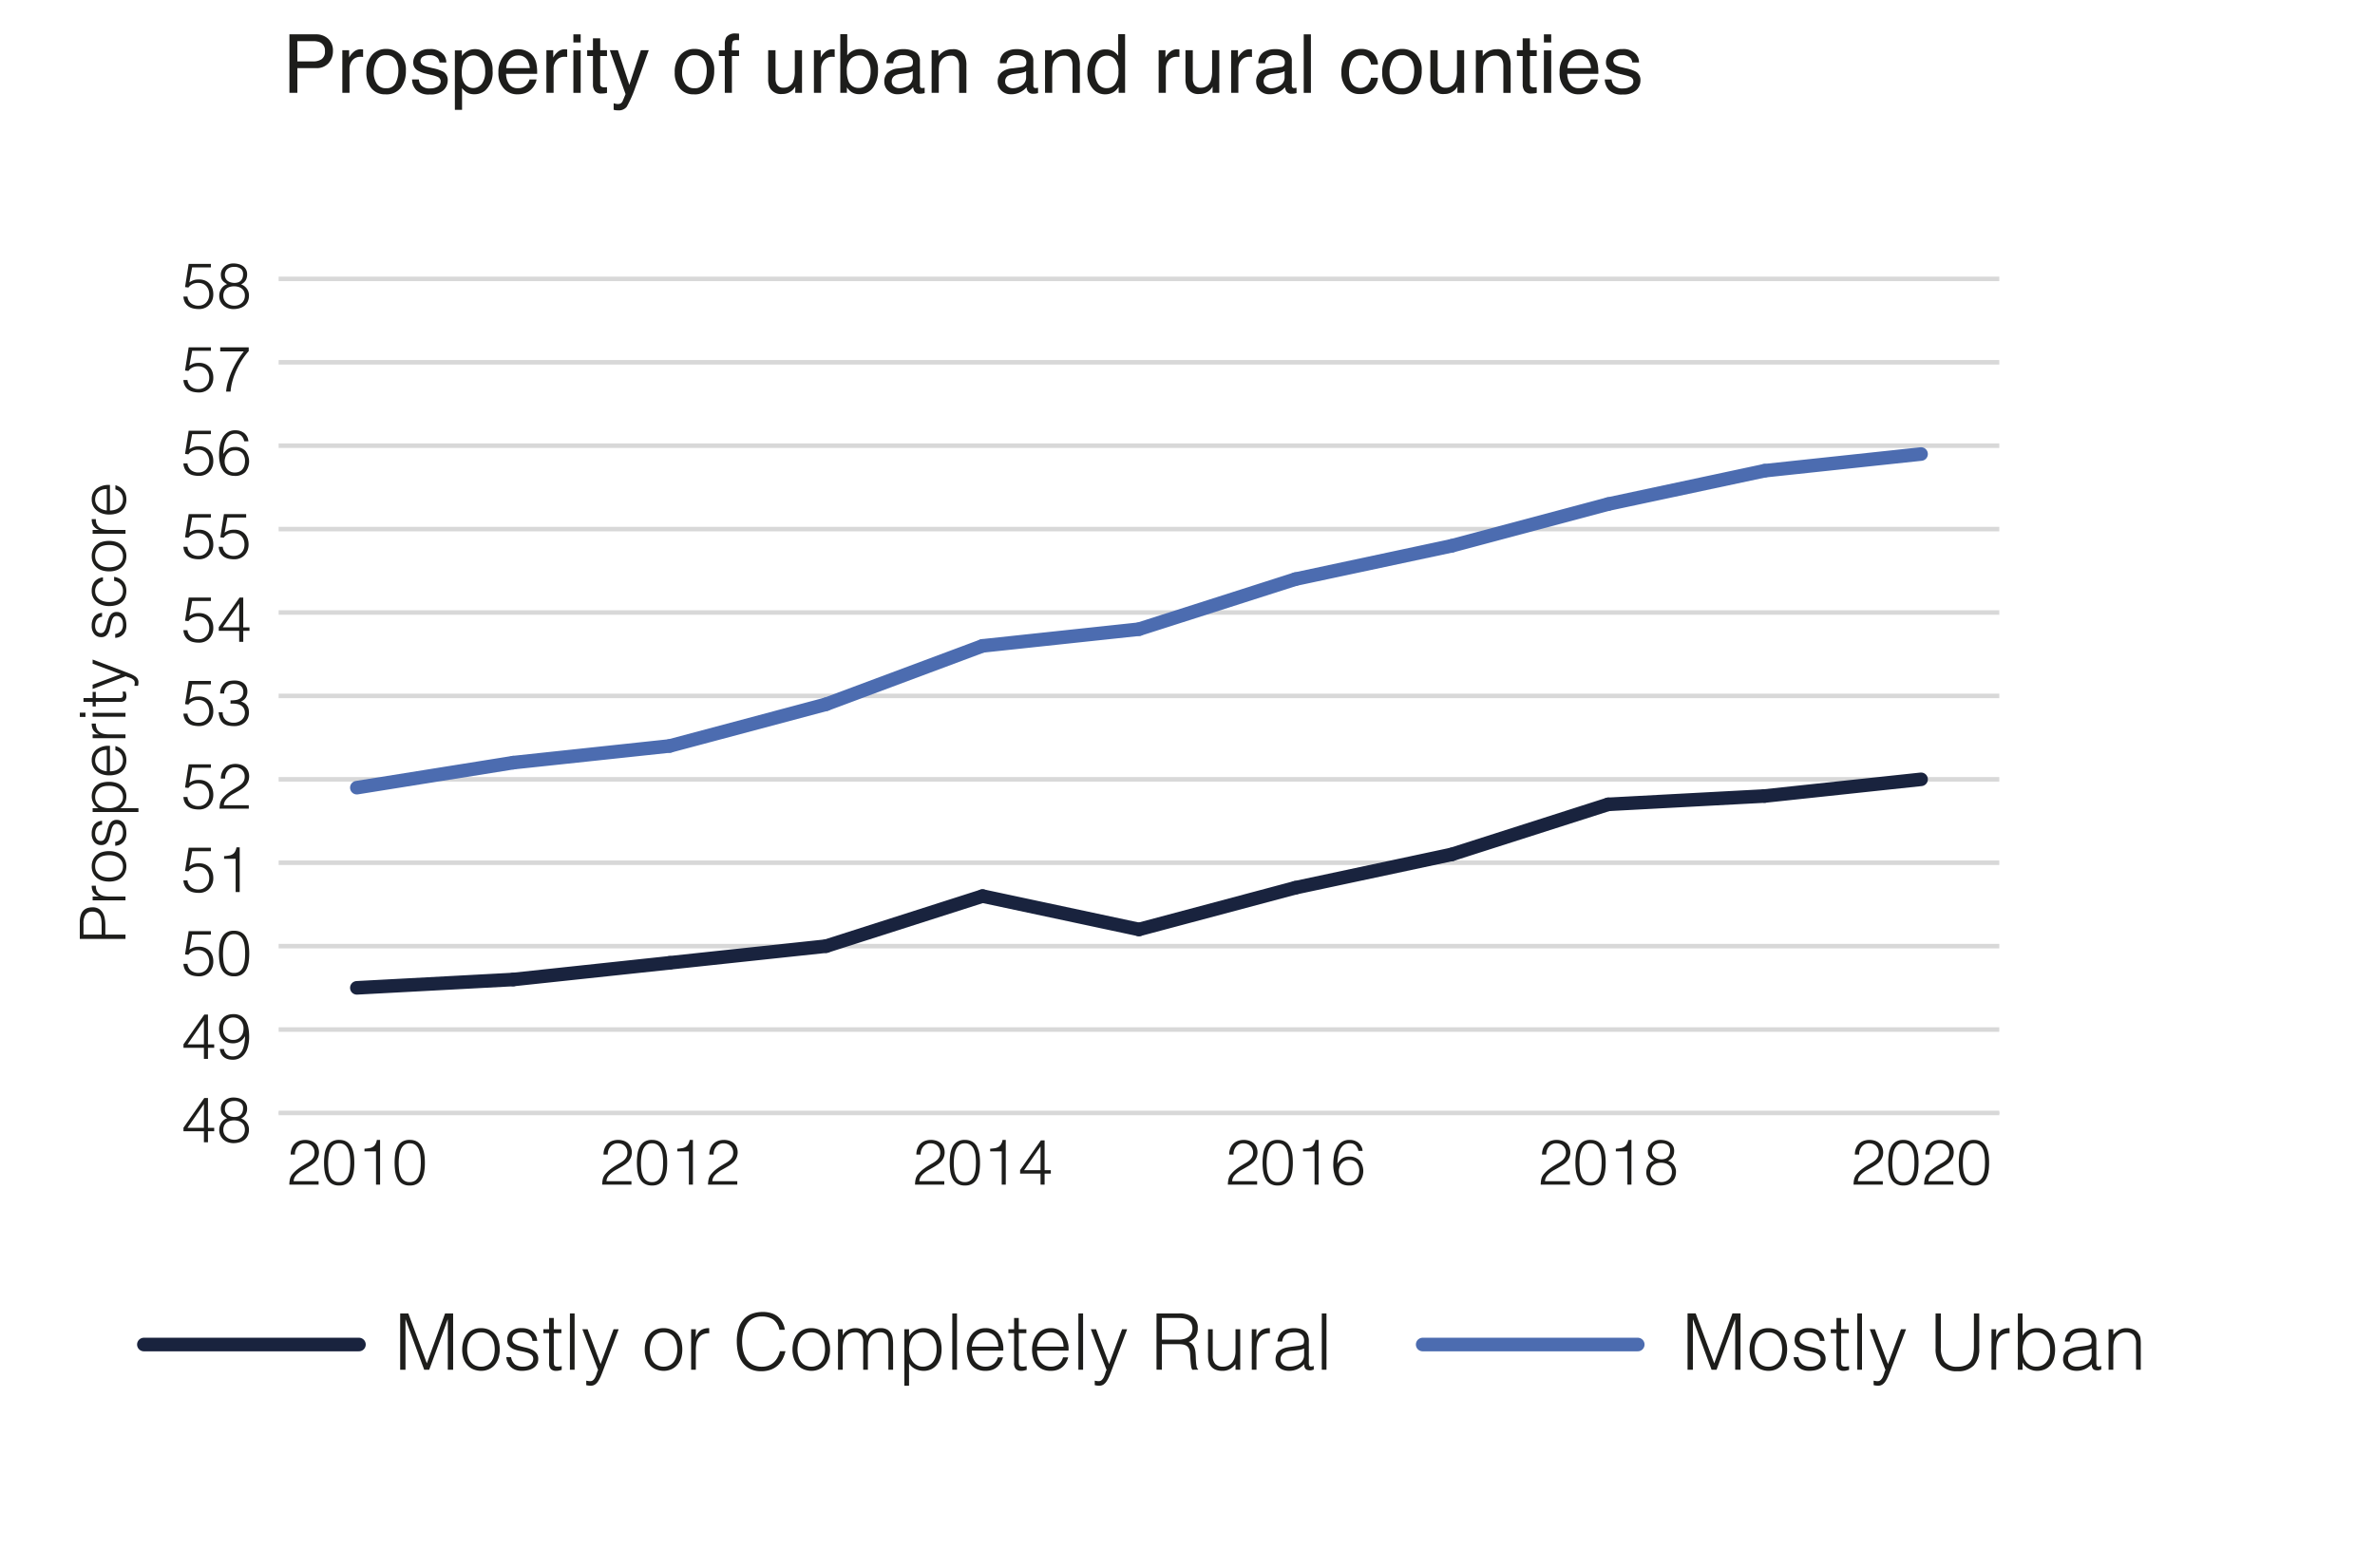 <svg id="Layer_1" data-name="Layer 1" xmlns="http://www.w3.org/2000/svg" viewBox="0 0 262 173"><defs><style>.cls-1,.cls-3,.cls-5{fill:none;}.cls-1,.cls-3{stroke:#d8d8d8;}.cls-1,.cls-3,.cls-4,.cls-5{stroke-miterlimit:10;}.cls-1{stroke-width:0.25px;}.cls-2{fill:#1d1d1b;}.cls-3{stroke-width:0.5px;}.cls-4{fill:#009440;stroke:#4c6cb0;}.cls-4,.cls-5{stroke-linecap:round;stroke-width:1.5px;}.cls-5{stroke:#19233e;}</style></defs><line class="cls-1" x1="30.739" y1="122.811" x2="220.552" y2="122.811"/><path class="cls-2" d="M22.495,124.828H20.241v-.385l2.296-3.283h.406v3.29h.686v.378h-.686v1.218h-.448Zm-1.812-.378h1.812V121.832Z"/><path class="cls-2" d="M25.05,123.393a3.334,3.334,0,0,1-.312-.213,1.108,1.108,0,0,1-.214-.221.807.807,0,0,1-.122-.27,1.561,1.561,0,0,1-.038-.375,1.054,1.054,0,0,1,.111-.476,1.257,1.257,0,0,1,.302-.389,1.363,1.363,0,0,1,.444-.255,1.512,1.512,0,0,1,.549-.084,2.216,2.216,0,0,1,.55.069,1.482,1.482,0,0,1,.479.217,1.117,1.117,0,0,1,.336.375,1.101,1.101,0,0,1,.126.542,1.3,1.3,0,0,1-.157.658,1.152,1.152,0,0,1-.515.448,1.332,1.332,0,0,1,.641.469,1.251,1.251,0,0,1,.234.756,1.604,1.604,0,0,1-.122.645,1.262,1.262,0,0,1-.351.469,1.558,1.558,0,0,1-.55.287,2.436,2.436,0,0,1-.714.098,1.733,1.733,0,0,1-.542-.091,1.513,1.513,0,0,1-.497-.272,1.421,1.421,0,0,1-.36-.455,1.376,1.376,0,0,1-.141-.638,1.44,1.44,0,0,1,.221-.787A1.273,1.273,0,0,1,25.05,123.393Zm.784.238a1.71,1.71,0,0,0-.477.063,1.064,1.064,0,0,0-.378.192.876.876,0,0,0-.252.329,1.129,1.129,0,0,0-.091.472,1.035,1.035,0,0,0,.088.428,1.002,1.002,0,0,0,.245.339,1.152,1.152,0,0,0,.385.228,1.439,1.439,0,0,0,.508.084,1.254,1.254,0,0,0,.454-.08,1.128,1.128,0,0,0,.368-.228,1.037,1.037,0,0,0,.245-.351,1.128,1.128,0,0,0,.087-.447,1.052,1.052,0,0,0-.091-.452.897.897,0,0,0-.252-.321,1.064,1.064,0,0,0-.378-.192A1.649,1.649,0,0,0,25.834,123.631Zm-.021-2.142a1.332,1.332,0,0,0-.392.056.928.928,0,0,0-.318.168.783.783,0,0,0-.214.28.92.92,0,0,0-.077.385.827.827,0,0,0,.088.396.782.782,0,0,0,.234.27,1.054,1.054,0,0,0,.336.157,1.454,1.454,0,0,0,.393.053,1.309,1.309,0,0,0,.378-.053.747.747,0,0,0,.301-.171.839.839,0,0,0,.199-.302,1.201,1.201,0,0,0,.073-.447.723.723,0,0,0-.244-.585A1.16,1.16,0,0,0,25.812,121.489Z"/><path class="cls-2" d="M22.495,115.625H20.241v-.385l2.296-3.283h.406v3.29h.686v.378h-.686v1.218h-.448Zm-1.812-.378h1.812v-2.618Z"/><path class="cls-2" d="M24.707,115.758a1.018,1.018,0,0,0,.312.602.955.955,0,0,0,.647.203,1.069,1.069,0,0,0,.703-.217,1.444,1.444,0,0,0,.406-.546,2.69,2.69,0,0,0,.196-.711c.035-.254.057-.493.066-.717l-.015-.015a1.595,1.595,0,0,1-.556.574,1.493,1.493,0,0,1-.773.196,1.677,1.677,0,0,1-.631-.112,1.332,1.332,0,0,1-.479-.322,1.446,1.446,0,0,1-.308-.504,1.866,1.866,0,0,1-.108-.65,2.055,2.055,0,0,1,.098-.647,1.46,1.46,0,0,1,.294-.519,1.328,1.328,0,0,1,.494-.343,1.833,1.833,0,0,1,.703-.122,1.618,1.618,0,0,1,.829.195,1.494,1.494,0,0,1,.532.532,2.398,2.398,0,0,1,.284.791,5.392,5.392,0,0,1,.084.973,4.076,4.076,0,0,1-.134,1.103,2.392,2.392,0,0,1-.374.795,1.572,1.572,0,0,1-.57.482,1.62,1.62,0,0,1-.722.161,2.038,2.038,0,0,1-.539-.069,1.249,1.249,0,0,1-.44-.218,1.144,1.144,0,0,1-.309-.37,1.389,1.389,0,0,1-.146-.525Zm1.05-3.472a1.096,1.096,0,0,0-.854.35,1.364,1.364,0,0,0-.287.917,1.234,1.234,0,0,0,.297.882,1.105,1.105,0,0,0,.844.315,1.072,1.072,0,0,0,.466-.099,1.024,1.024,0,0,0,.35-.266,1.148,1.148,0,0,0,.217-.389,1.489,1.489,0,0,0,.074-.473,1.306,1.306,0,0,0-.294-.885A1.056,1.056,0,0,0,25.757,112.286Z"/><path class="cls-2" d="M20.683,106.357a1.074,1.074,0,0,0,.402.753,1.327,1.327,0,0,0,.815.248,1.198,1.198,0,0,0,.493-.098,1.091,1.091,0,0,0,.375-.27,1.176,1.176,0,0,0,.234-.399,1.463,1.463,0,0,0,.08-.493,1.429,1.429,0,0,0-.087-.504,1.209,1.209,0,0,0-.245-.399,1.07,1.07,0,0,0-.385-.259,1.363,1.363,0,0,0-.508-.091,1.434,1.434,0,0,0-.603.122,1.264,1.264,0,0,0-.469.389l-.371-.049.399-2.555h2.45v.378H21.193L20.886,104.79c.098-.061.188-.112.269-.154a1.5,1.5,0,0,1,.249-.102,1.438,1.438,0,0,1,.263-.053c.091-.009.192-.014.305-.014a1.685,1.685,0,0,1,.622.112,1.421,1.421,0,0,1,.497.321,1.437,1.437,0,0,1,.326.515,1.91,1.91,0,0,1,.115.683,1.753,1.753,0,0,1-.13.696,1.539,1.539,0,0,1-.346.515,1.475,1.475,0,0,1-.501.318,1.62,1.62,0,0,1-.584.108,2.971,2.971,0,0,1-.655-.069,1.494,1.494,0,0,1-.535-.234,1.262,1.262,0,0,1-.375-.428,1.576,1.576,0,0,1-.171-.647Z"/><path class="cls-2" d="M25.827,102.704a1.667,1.667,0,0,1,.63.108,1.33,1.33,0,0,1,.451.297,1.516,1.516,0,0,1,.301.441,2.671,2.671,0,0,1,.179.535,3.925,3.925,0,0,1,.084.585q.022.3.021.588a6.036,6.036,0,0,1-.07.938,2.438,2.438,0,0,1-.256.791,1.436,1.436,0,0,1-.507.546,1.539,1.539,0,0,1-.833.203,1.555,1.555,0,0,1-.837-.203,1.425,1.425,0,0,1-.511-.549,2.487,2.487,0,0,1-.256-.806,6.379,6.379,0,0,1-.069-.969,6.582,6.582,0,0,1,.062-.917,2.575,2.575,0,0,1,.241-.802,1.46,1.46,0,0,1,.508-.57A1.54,1.54,0,0,1,25.827,102.704ZM27.045,105.21a6.609,6.609,0,0,0-.046-.781,2.396,2.396,0,0,0-.178-.682,1.194,1.194,0,0,0-.375-.483,1.027,1.027,0,0,0-.634-.182.945.945,0,0,0-.605.186,1.241,1.241,0,0,0-.367.493,2.641,2.641,0,0,0-.186.7,5.971,5.971,0,0,0-.053.798,5.813,5.813,0,0,0,.06.864,2.177,2.177,0,0,0,.2.662.998.998,0,0,0,.966.573.991.991,0,0,0,.641-.195,1.247,1.247,0,0,0,.367-.505,2.56,2.56,0,0,0,.168-.692A6.892,6.892,0,0,0,27.045,105.21Z"/><path class="cls-2" d="M20.683,97.153a1.074,1.074,0,0,0,.402.753,1.327,1.327,0,0,0,.815.248,1.198,1.198,0,0,0,.493-.098,1.091,1.091,0,0,0,.375-.27,1.176,1.176,0,0,0,.234-.399,1.463,1.463,0,0,0,.08-.493,1.43,1.43,0,0,0-.087-.504,1.21,1.21,0,0,0-.245-.399,1.07,1.07,0,0,0-.385-.259,1.363,1.363,0,0,0-.508-.091,1.434,1.434,0,0,0-.603.122,1.264,1.264,0,0,0-.469.389l-.371-.049.399-2.555h2.45v.378H21.193l-.308,1.659c.098-.061.188-.112.269-.154a1.5,1.5,0,0,1,.249-.102,1.439,1.439,0,0,1,.263-.053c.091-.009.192-.014.305-.014a1.685,1.685,0,0,1,.622.112,1.421,1.421,0,0,1,.497.321,1.437,1.437,0,0,1,.326.515,1.911,1.911,0,0,1,.115.683,1.753,1.753,0,0,1-.13.696,1.539,1.539,0,0,1-.346.515,1.475,1.475,0,0,1-.501.318,1.621,1.621,0,0,1-.584.108,2.971,2.971,0,0,1-.655-.069,1.494,1.494,0,0,1-.535-.234,1.262,1.262,0,0,1-.375-.428,1.576,1.576,0,0,1-.171-.647Z"/><path class="cls-2" d="M25.995,94.767H24.721v-.294c.187-.014.355-.032.508-.056a1.149,1.149,0,0,0,.398-.134A.804.804,0,0,0,25.914,94a1.408,1.408,0,0,0,.172-.5h.356v4.935h-.447Z"/><path class="cls-2" d="M20.683,87.95a1.074,1.074,0,0,0,.402.753,1.327,1.327,0,0,0,.815.248,1.198,1.198,0,0,0,.493-.098,1.091,1.091,0,0,0,.375-.27,1.176,1.176,0,0,0,.234-.399,1.463,1.463,0,0,0,.08-.493,1.43,1.43,0,0,0-.087-.504,1.209,1.209,0,0,0-.245-.399,1.07,1.07,0,0,0-.385-.259,1.363,1.363,0,0,0-.508-.091,1.434,1.434,0,0,0-.603.122,1.264,1.264,0,0,0-.469.389l-.371-.049.399-2.555h2.45v.378H21.193l-.308,1.659c.098-.061.188-.112.269-.154a1.499,1.499,0,0,1,.249-.102,1.438,1.438,0,0,1,.263-.053c.091-.009.192-.014.305-.014a1.685,1.685,0,0,1,.622.112,1.421,1.421,0,0,1,.497.321,1.437,1.437,0,0,1,.326.515,1.91,1.91,0,0,1,.115.683,1.753,1.753,0,0,1-.13.696,1.539,1.539,0,0,1-.346.515,1.475,1.475,0,0,1-.501.318,1.62,1.62,0,0,1-.584.108,2.971,2.971,0,0,1-.655-.069,1.494,1.494,0,0,1-.535-.234,1.262,1.262,0,0,1-.375-.428,1.576,1.576,0,0,1-.171-.647Z"/><path class="cls-2" d="M24.364,85.913a1.875,1.875,0,0,1,.111-.661,1.459,1.459,0,0,1,.322-.511,1.423,1.423,0,0,1,.508-.329,1.991,1.991,0,0,1,1.315-.007,1.43,1.43,0,0,1,.477.29,1.181,1.181,0,0,1,.29.435,1.54,1.54,0,0,1-.011,1.112,1.618,1.618,0,0,1-.286.448,2.261,2.261,0,0,1-.406.35c-.152.104-.307.2-.466.291q-.237.136-.469.263a3.171,3.171,0,0,0-.413.266c-.079.061-.156.125-.231.192a1.726,1.726,0,0,0-.202.221,1.034,1.034,0,0,0-.147.263.992.992,0,0,0-.063.318h2.752v.378H24.217a2.964,2.964,0,0,1,.077-.644,1.348,1.348,0,0,1,.308-.561,3.666,3.666,0,0,1,.536-.504c.184-.14.365-.265.542-.374q.267-.166.504-.302a2.485,2.485,0,0,0,.42-.297,1.227,1.227,0,0,0,.287-.364,1.069,1.069,0,0,0,.105-.497,1.047,1.047,0,0,0-.084-.427.948.948,0,0,0-.574-.521,1.308,1.308,0,0,0-.427-.066.954.954,0,0,0-.444.102,1.092,1.092,0,0,0-.344.27,1.173,1.173,0,0,0-.22.392,1.221,1.221,0,0,0-.063.476Z"/><path class="cls-2" d="M20.683,78.747A1.074,1.074,0,0,0,21.085,79.5a1.327,1.327,0,0,0,.815.248,1.198,1.198,0,0,0,.493-.098,1.091,1.091,0,0,0,.375-.27,1.176,1.176,0,0,0,.234-.399,1.463,1.463,0,0,0,.08-.493,1.429,1.429,0,0,0-.087-.504A1.209,1.209,0,0,0,22.751,77.585a1.07,1.07,0,0,0-.385-.259,1.363,1.363,0,0,0-.508-.091,1.434,1.434,0,0,0-.603.122,1.264,1.264,0,0,0-.469.389l-.371-.049.399-2.555h2.45v.378H21.193l-.308,1.659c.098-.061.188-.112.269-.154a1.5,1.5,0,0,1,.249-.102,1.439,1.439,0,0,1,.263-.053c.091-.009.192-.014.305-.014a1.685,1.685,0,0,1,.622.112,1.421,1.421,0,0,1,.497.321,1.437,1.437,0,0,1,.326.515,1.911,1.911,0,0,1,.115.683,1.753,1.753,0,0,1-.13.696,1.539,1.539,0,0,1-.346.515,1.475,1.475,0,0,1-.501.318,1.621,1.621,0,0,1-.584.108,2.971,2.971,0,0,1-.655-.069,1.494,1.494,0,0,1-.535-.234,1.262,1.262,0,0,1-.375-.428,1.576,1.576,0,0,1-.171-.647Z"/><path class="cls-2" d="M25.428,77.284a3.969,3.969,0,0,0,.574-.038,1.228,1.228,0,0,0,.444-.147.79.79,0,0,0,.291-.29.94.94,0,0,0,.104-.47.869.869,0,0,0-.084-.396.742.742,0,0,0-.228-.269.956.956,0,0,0-.336-.154,1.599,1.599,0,0,0-.402-.049,1.159,1.159,0,0,0-.431.076.956.956,0,0,0-.332.221,1.022,1.022,0,0,0-.218.336,1.144,1.144,0,0,0-.077.424h-.447a1.427,1.427,0,0,1,.476-1.106,1.099,1.099,0,0,1,.521-.27,3.021,3.021,0,0,1,.599-.059,1.99,1.99,0,0,1,.55.073,1.262,1.262,0,0,1,.444.224,1.079,1.079,0,0,1,.301.382,1.217,1.217,0,0,1,.112.539,1.248,1.248,0,0,1-.172.665,1.109,1.109,0,0,1-.528.434,1.36,1.36,0,0,1,.438.221,1.123,1.123,0,0,1,.27.301,1.075,1.075,0,0,1,.133.347,1.845,1.845,0,0,1,.035.35,1.54,1.54,0,0,1-.105.574,1.34,1.34,0,0,1-.308.469,1.515,1.515,0,0,1-.5.326,1.855,1.855,0,0,1-.676.129,3.183,3.183,0,0,1-.742-.076,1.267,1.267,0,0,1-.525-.256,1.2,1.2,0,0,1-.328-.469,2.546,2.546,0,0,1-.161-.725h.447a1.065,1.065,0,0,0,.34.857,1.316,1.316,0,0,0,.886.29,1.35,1.35,0,0,0,.497-.091,1.248,1.248,0,0,0,.396-.245,1.068,1.068,0,0,0,.252-.356.964.964,0,0,0,.08-.42,1.006,1.006,0,0,0-.14-.501.903.903,0,0,0-.34-.315,1.459,1.459,0,0,0-.5-.153,3.123,3.123,0,0,0-.609-.018Z"/><path class="cls-2" d="M20.683,69.542a1.074,1.074,0,0,0,.402.753,1.327,1.327,0,0,0,.815.248,1.198,1.198,0,0,0,.493-.098,1.091,1.091,0,0,0,.375-.27,1.176,1.176,0,0,0,.234-.399,1.463,1.463,0,0,0,.08-.493,1.429,1.429,0,0,0-.087-.504,1.209,1.209,0,0,0-.245-.399,1.07,1.07,0,0,0-.385-.259,1.363,1.363,0,0,0-.508-.091,1.434,1.434,0,0,0-.603.122,1.264,1.264,0,0,0-.469.389l-.371-.049.399-2.555h2.45v.378H21.193l-.308,1.659c.098-.061.188-.112.269-.154a1.5,1.5,0,0,1,.249-.102,1.438,1.438,0,0,1,.263-.053c.091-.009.192-.014.305-.014a1.685,1.685,0,0,1,.622.112,1.421,1.421,0,0,1,.497.321,1.437,1.437,0,0,1,.326.515,1.91,1.91,0,0,1,.115.683,1.753,1.753,0,0,1-.13.696,1.539,1.539,0,0,1-.346.515,1.475,1.475,0,0,1-.501.318,1.62,1.62,0,0,1-.584.108,2.971,2.971,0,0,1-.655-.069,1.494,1.494,0,0,1-.535-.234,1.262,1.262,0,0,1-.375-.428,1.576,1.576,0,0,1-.171-.647Z"/><path class="cls-2" d="M26.387,69.605H24.133V69.221l2.296-3.283H26.835v3.29h.686v.378H26.835v1.218h-.448Zm-1.812-.378h1.812V66.609Z"/><path class="cls-2" d="M20.683,60.339a1.074,1.074,0,0,0,.402.753,1.327,1.327,0,0,0,.815.248,1.198,1.198,0,0,0,.493-.098,1.091,1.091,0,0,0,.375-.27,1.176,1.176,0,0,0,.234-.399,1.463,1.463,0,0,0,.08-.493,1.43,1.43,0,0,0-.087-.504,1.209,1.209,0,0,0-.245-.399,1.07,1.07,0,0,0-.385-.259,1.363,1.363,0,0,0-.508-.091,1.434,1.434,0,0,0-.603.122,1.264,1.264,0,0,0-.469.389l-.371-.049.399-2.555h2.45v.378H21.193l-.308,1.659c.098-.061.188-.112.269-.154a1.5,1.5,0,0,1,.249-.102,1.439,1.439,0,0,1,.263-.053c.091-.009.192-.014.305-.014a1.685,1.685,0,0,1,.622.112,1.421,1.421,0,0,1,.497.321,1.437,1.437,0,0,1,.326.515,1.911,1.911,0,0,1,.115.683,1.753,1.753,0,0,1-.13.696,1.54,1.54,0,0,1-.346.515,1.475,1.475,0,0,1-.501.318,1.621,1.621,0,0,1-.584.108,2.971,2.971,0,0,1-.655-.069,1.494,1.494,0,0,1-.535-.234,1.262,1.262,0,0,1-.375-.428,1.576,1.576,0,0,1-.171-.647Z"/><path class="cls-2" d="M24.574,60.339a1.074,1.074,0,0,0,.402.753,1.327,1.327,0,0,0,.815.248,1.199,1.199,0,0,0,.493-.098,1.092,1.092,0,0,0,.375-.27,1.176,1.176,0,0,0,.234-.399,1.463,1.463,0,0,0,.08-.493,1.43,1.43,0,0,0-.087-.504,1.21,1.21,0,0,0-.245-.399,1.07,1.07,0,0,0-.385-.259,1.363,1.363,0,0,0-.508-.091,1.434,1.434,0,0,0-.603.122,1.264,1.264,0,0,0-.469.389l-.371-.049.399-2.555h2.45v.378H25.085l-.308,1.659c.098-.061.188-.112.269-.154a1.5,1.5,0,0,1,.249-.102,1.44,1.44,0,0,1,.263-.053c.091-.009.192-.014.305-.014a1.685,1.685,0,0,1,.622.112,1.422,1.422,0,0,1,.497.321,1.437,1.437,0,0,1,.326.515,1.91,1.91,0,0,1,.115.683,1.753,1.753,0,0,1-.13.696,1.54,1.54,0,0,1-.346.515,1.475,1.475,0,0,1-.501.318,1.621,1.621,0,0,1-.584.108,2.971,2.971,0,0,1-.655-.069,1.494,1.494,0,0,1-.535-.234,1.262,1.262,0,0,1-.375-.428,1.576,1.576,0,0,1-.171-.647Z"/><path class="cls-2" d="M20.683,51.137a1.074,1.074,0,0,0,.402.752,1.327,1.327,0,0,0,.815.248,1.198,1.198,0,0,0,.493-.098,1.091,1.091,0,0,0,.375-.27,1.176,1.176,0,0,0,.234-.399A1.463,1.463,0,0,0,23.083,50.877a1.429,1.429,0,0,0-.087-.504,1.195,1.195,0,0,0-.245-.398,1.073,1.073,0,0,0-.385-.26,1.363,1.363,0,0,0-.508-.091,1.42,1.42,0,0,0-.603.123,1.252,1.252,0,0,0-.469.388l-.371-.049.399-2.555h2.45v.378H21.193l-.308,1.659c.098-.061.188-.112.269-.154a1.589,1.589,0,0,1,.249-.102,1.438,1.438,0,0,1,.263-.053c.091-.009.192-.014.305-.014a1.685,1.685,0,0,1,.622.112,1.41,1.41,0,0,1,.497.322,1.433,1.433,0,0,1,.326.514,1.91,1.91,0,0,1,.115.683,1.753,1.753,0,0,1-.13.696,1.539,1.539,0,0,1-.346.515,1.475,1.475,0,0,1-.501.318,1.62,1.62,0,0,1-.584.108,2.971,2.971,0,0,1-.655-.069,1.494,1.494,0,0,1-.535-.234,1.262,1.262,0,0,1-.375-.428,1.575,1.575,0,0,1-.171-.646Z"/><path class="cls-2" d="M26.939,48.693a1.139,1.139,0,0,0-.308-.605.861.861,0,0,0-.63-.228,1.093,1.093,0,0,0-.718.217,1.415,1.415,0,0,0-.402.55,2.733,2.733,0,0,0-.189.725c-.032.261-.058.509-.076.741.069-.093.144-.187.22-.279a1.476,1.476,0,0,1,.263-.249,1.286,1.286,0,0,1,.343-.175,1.48,1.48,0,0,1,.47-.066,1.538,1.538,0,0,1,1.158.424,1.872,1.872,0,0,1-.004,2.341,1.549,1.549,0,0,1-1.169.427,1.888,1.888,0,0,1-.686-.122,1.33,1.33,0,0,1-.546-.402,2.044,2.044,0,0,1-.364-.731,3.942,3.942,0,0,1-.133-1.103,5.622,5.622,0,0,1,.077-.913,2.927,2.927,0,0,1,.276-.865,1.781,1.781,0,0,1,.546-.644,1.481,1.481,0,0,1,.893-.252,1.537,1.537,0,0,1,.979.308,1.284,1.284,0,0,1,.463.903Zm-1.043,1.008a1.085,1.085,0,0,0-.465.098,1.043,1.043,0,0,0-.351.267,1.178,1.178,0,0,0-.22.389,1.406,1.406,0,0,0-.077.472,1.558,1.558,0,0,0,.06.424,1.105,1.105,0,0,0,.195.389,1.031,1.031,0,0,0,.865.398,1.16,1.16,0,0,0,.528-.108.981.981,0,0,0,.347-.287,1.197,1.197,0,0,0,.192-.398,1.726,1.726,0,0,0,.06-.444,1.291,1.291,0,0,0-.277-.886A1.086,1.086,0,0,0,25.896,49.701Z"/><path class="cls-2" d="M20.683,41.933a1.072,1.072,0,0,0,.402.752,1.321,1.321,0,0,0,.815.249,1.199,1.199,0,0,0,.493-.099,1.091,1.091,0,0,0,.375-.27,1.181,1.181,0,0,0,.234-.398,1.473,1.473,0,0,0,.08-.494,1.429,1.429,0,0,0-.087-.504,1.195,1.195,0,0,0-.245-.398,1.073,1.073,0,0,0-.385-.26,1.363,1.363,0,0,0-.508-.091,1.42,1.42,0,0,0-.603.123,1.252,1.252,0,0,0-.469.388l-.371-.049.399-2.555h2.45v.378H21.193l-.308,1.659c.098-.061.188-.112.269-.154a1.589,1.589,0,0,1,.249-.102,1.439,1.439,0,0,1,.263-.053c.091-.009.192-.014.305-.014a1.685,1.685,0,0,1,.622.112,1.41,1.41,0,0,1,.497.322,1.433,1.433,0,0,1,.326.514,1.911,1.911,0,0,1,.115.683,1.758,1.758,0,0,1-.13.697,1.545,1.545,0,0,1-.346.514,1.46,1.46,0,0,1-.501.318,1.601,1.601,0,0,1-.584.109,2.912,2.912,0,0,1-.655-.07,1.494,1.494,0,0,1-.535-.234,1.25,1.25,0,0,1-.375-.427,1.584,1.584,0,0,1-.171-.647Z"/><path class="cls-2" d="M24.294,38.327h3.143v.42a7.907,7.907,0,0,0-.902,1.235,8.986,8.986,0,0,0-.609,1.232,7.444,7.444,0,0,0-.354,1.116,5.74,5.74,0,0,0-.137.882h-.489A5.081,5.081,0,0,1,25.158,42.083a9.448,9.448,0,0,1,.444-1.187,10.285,10.285,0,0,1,.603-1.138,8.673,8.673,0,0,1,.692-.983H24.294Z"/><path class="cls-2" d="M20.683,32.729a1.072,1.072,0,0,0,.402.752,1.321,1.321,0,0,0,.815.249,1.199,1.199,0,0,0,.493-.099,1.091,1.091,0,0,0,.375-.27,1.181,1.181,0,0,0,.234-.398,1.473,1.473,0,0,0,.08-.494,1.43,1.43,0,0,0-.087-.504,1.195,1.195,0,0,0-.245-.398,1.072,1.072,0,0,0-.385-.26,1.363,1.363,0,0,0-.508-.091,1.42,1.42,0,0,0-.603.123,1.252,1.252,0,0,0-.469.388l-.371-.049.399-2.555h2.45V29.501H21.193l-.308,1.659c.098-.061.188-.112.269-.154a1.588,1.588,0,0,1,.249-.102,1.439,1.439,0,0,1,.263-.053c.091-.009.192-.014.305-.014a1.685,1.685,0,0,1,.622.112,1.41,1.41,0,0,1,.497.322,1.433,1.433,0,0,1,.326.514,1.911,1.911,0,0,1,.115.683,1.758,1.758,0,0,1-.13.697,1.545,1.545,0,0,1-.346.514,1.46,1.46,0,0,1-.501.318,1.601,1.601,0,0,1-.584.109,2.912,2.912,0,0,1-.655-.07,1.494,1.494,0,0,1-.535-.234,1.25,1.25,0,0,1-.375-.427,1.584,1.584,0,0,1-.171-.647Z"/><path class="cls-2" d="M25.05,31.356a3.526,3.526,0,0,1-.312-.214,1.083,1.083,0,0,1-.214-.221.808.808,0,0,1-.122-.27,1.552,1.552,0,0,1-.038-.374,1.058,1.058,0,0,1,.111-.477,1.257,1.257,0,0,1,.302-.389,1.363,1.363,0,0,1,.444-.255,1.512,1.512,0,0,1,.549-.084,2.216,2.216,0,0,1,.55.069,1.463,1.463,0,0,1,.479.218,1.063,1.063,0,0,1,.462.917,1.297,1.297,0,0,1-.157.657,1.152,1.152,0,0,1-.515.448,1.334,1.334,0,0,1,.641.47,1.247,1.247,0,0,1,.234.756,1.603,1.603,0,0,1-.122.644,1.262,1.262,0,0,1-.351.469,1.558,1.558,0,0,1-.55.287,2.435,2.435,0,0,1-.714.099,1.735,1.735,0,0,1-.542-.092,1.513,1.513,0,0,1-.497-.272,1.411,1.411,0,0,1-.36-.455,1.372,1.372,0,0,1-.141-.637,1.443,1.443,0,0,1,.221-.788A1.276,1.276,0,0,1,25.05,31.356Zm.784.237a1.71,1.71,0,0,0-.477.063,1.08,1.08,0,0,0-.378.192.884.884,0,0,0-.252.329,1.131,1.131,0,0,0-.091.473,1.033,1.033,0,0,0,.088.427.997.997,0,0,0,.245.34,1.168,1.168,0,0,0,.385.228,1.461,1.461,0,0,0,.508.084,1.255,1.255,0,0,0,.454-.081,1.128,1.128,0,0,0,.368-.228,1.043,1.043,0,0,0,.245-.35,1.136,1.136,0,0,0,.087-.448,1.045,1.045,0,0,0-.091-.451.892.892,0,0,0-.252-.322,1.08,1.08,0,0,0-.378-.192A1.649,1.649,0,0,0,25.834,31.594Zm-.021-2.142a1.332,1.332,0,0,0-.392.056.945.945,0,0,0-.318.168.783.783,0,0,0-.214.28.924.924,0,0,0-.077.385.827.827,0,0,0,.088.396.773.773,0,0,0,.234.27,1.033,1.033,0,0,0,.336.157,1.454,1.454,0,0,0,.393.053,1.309,1.309,0,0,0,.378-.053.736.736,0,0,0,.301-.171.835.835,0,0,0,.199-.301,1.206,1.206,0,0,0,.073-.448.723.723,0,0,0-.244-.585A1.16,1.16,0,0,0,25.812,29.452Z"/><line class="cls-3" x1="30.739" y1="122.811" x2="220.552" y2="122.811"/><line class="cls-3" x1="30.739" y1="113.607" x2="220.552" y2="113.607"/><line class="cls-3" x1="30.739" y1="104.403" x2="220.552" y2="104.403"/><line class="cls-3" x1="30.739" y1="95.2" x2="220.552" y2="95.2"/><line class="cls-3" x1="30.739" y1="85.996" x2="220.552" y2="85.996"/><line class="cls-3" x1="30.739" y1="76.792" x2="220.552" y2="76.792"/><line class="cls-3" x1="30.739" y1="67.588" x2="220.552" y2="67.588"/><line class="cls-3" x1="30.739" y1="58.384" x2="220.552" y2="58.384"/><line class="cls-3" x1="30.739" y1="49.181" x2="220.552" y2="49.181"/><line class="cls-3" x1="30.739" y1="39.977" x2="220.552" y2="39.977"/><line class="cls-3" x1="30.739" y1="30.773" x2="220.552" y2="30.773"/><line class="cls-4" x1="156.944" y1="148.364" x2="180.67" y2="148.364"/><line class="cls-4" x1="56.622" y1="84.155" x2="39.367" y2="86.916"/><line class="cls-4" x1="73.878" y1="82.314" x2="56.622" y2="84.155"/><line class="cls-4" x1="91.134" y1="77.712" x2="73.878" y2="82.314"/><line class="cls-4" x1="108.39" y1="71.27" x2="91.134" y2="77.712"/><line class="cls-4" x1="125.645" y1="69.429" x2="108.39" y2="71.27"/><line class="cls-4" x1="142.901" y1="63.907" x2="125.645" y2="69.429"/><line class="cls-4" x1="160.157" y1="60.225" x2="142.901" y2="63.907"/><line class="cls-4" x1="177.412" y1="55.623" x2="160.157" y2="60.225"/><line class="cls-4" x1="194.668" y1="51.942" x2="177.412" y2="55.623"/><line class="cls-4" x1="211.924" y1="50.101" x2="194.668" y2="51.942"/><line class="cls-5" x1="15.871" y1="148.364" x2="39.597" y2="148.364"/><line class="cls-5" x1="56.622" y1="108.085" x2="39.367" y2="109.005"/><line class="cls-5" x1="73.878" y1="106.244" x2="56.622" y2="108.085"/><line class="cls-5" x1="91.134" y1="104.403" x2="73.878" y2="106.244"/><line class="cls-5" x1="108.39" y1="98.881" x2="91.134" y2="104.403"/><line class="cls-5" x1="125.645" y1="102.562" x2="108.39" y2="98.881"/><line class="cls-5" x1="142.901" y1="97.961" x2="125.645" y2="102.562"/><line class="cls-5" x1="160.157" y1="94.279" x2="142.901" y2="97.961"/><line class="cls-5" x1="177.412" y1="88.757" x2="160.157" y2="94.279"/><line class="cls-5" x1="194.668" y1="87.837" x2="177.412" y2="88.757"/><line class="cls-5" x1="211.924" y1="85.996" x2="194.668" y2="87.837"/><path class="cls-2" d="M186.164,151.148v-6.213h.897l2.036,5.479h.018l2.002-5.479h.889v6.213H191.419v-5.54h-.018l-2.036,5.54h-.552l-2.045-5.54H186.751v5.54Z"/><path class="cls-2" d="M195.077,151.269a2.31,2.31,0,0,1-.807-.155,1.804,1.804,0,0,1-.655-.439,2.092,2.092,0,0,1-.444-.733,2.937,2.937,0,0,1-.164-1.027,3.172,3.172,0,0,1,.129-.919,2.181,2.181,0,0,1,.389-.746,1.842,1.842,0,0,1,.647-.505,2.087,2.087,0,0,1,.905-.186,2.11,2.11,0,0,1,.915.186,1.875,1.875,0,0,1,.647.501,2.08,2.08,0,0,1,.384.746,3.319,3.319,0,0,1,.125.923,2.995,2.995,0,0,1-.146.967,2.179,2.179,0,0,1-.419.742,1.839,1.839,0,0,1-.655.479A2.099,2.099,0,0,1,195.077,151.269Zm1.519-2.355a3.052,3.052,0,0,0-.086-.742,1.761,1.761,0,0,0-.268-.6,1.294,1.294,0,0,0-.466-.4,1.502,1.502,0,0,0-.699-.147,1.414,1.414,0,0,0-.694.16,1.364,1.364,0,0,0-.471.423,1.851,1.851,0,0,0-.267.604,2.853,2.853,0,0,0-.087.703,2.774,2.774,0,0,0,.1.764,1.757,1.757,0,0,0,.289.6,1.285,1.285,0,0,0,.475.389,1.486,1.486,0,0,0,.655.138,1.421,1.421,0,0,0,.695-.159,1.352,1.352,0,0,0,.47-.427,1.915,1.915,0,0,0,.268-.605A2.799,2.799,0,0,0,196.596,148.913Z"/><path class="cls-2" d="M198.399,149.75a1.316,1.316,0,0,0,.437.815,1.474,1.474,0,0,0,.901.237,1.573,1.573,0,0,0,.492-.068,1.004,1.004,0,0,0,.341-.186.808.808,0,0,0,.202-.264.722.722,0,0,0,.069-.311.57.57,0,0,0-.212-.487,1.592,1.592,0,0,0-.53-.25,6.773,6.773,0,0,0-.69-.155,3.459,3.459,0,0,1-.69-.194,1.384,1.384,0,0,1-.53-.371,1.005,1.005,0,0,1-.212-.682,1.164,1.164,0,0,1,.41-.919,1.712,1.712,0,0,1,1.161-.358,1.983,1.983,0,0,1,1.178.324,1.478,1.478,0,0,1,.548,1.082h-.526a.969.969,0,0,0-.393-.729,1.467,1.467,0,0,0-.815-.212,1.164,1.164,0,0,0-.751.212.682.682,0,0,0-.259.557.543.543,0,0,0,.211.461,1.716,1.716,0,0,0,.531.259c.213.066.442.126.69.178a3.419,3.419,0,0,1,.69.22,1.52,1.52,0,0,1,.53.384.99.99,0,0,1,.211.673,1.138,1.138,0,0,1-.138.565,1.2,1.2,0,0,1-.38.41,1.77,1.77,0,0,1-.573.246,3.096,3.096,0,0,1-.729.081,1.958,1.958,0,0,1-.703-.116,1.534,1.534,0,0,1-.522-.323,1.489,1.489,0,0,1-.336-.483,1.695,1.695,0,0,1-.139-.596Z"/><path class="cls-2" d="M203.981,151.165c-.063.012-.146.032-.25.061a1.267,1.267,0,0,1-.345.043.828.828,0,0,1-.592-.193.949.949,0,0,1-.202-.695v-3.27h-.63v-.432h.63v-1.242h.518v1.242h.837v.432h-.837v3.062c0,.109.003.204.009.285a.458.458,0,0,0,.052.198.244.244,0,0,0,.134.112.725.725,0,0,0,.254.034,1.317,1.317,0,0,0,.212-.017c.071-.012.143-.026.211-.044Z"/><path class="cls-2" d="M204.889,151.148v-6.213h.518v6.213Z"/><path class="cls-2" d="M206.691,152.356c.069.011.14.022.211.034a1.374,1.374,0,0,0,.221.018.479.479,0,0,0,.354-.138,1.18,1.18,0,0,0,.229-.332,2.791,2.791,0,0,0,.151-.405,1.849,1.849,0,0,1,.138-.357l-1.734-4.497h.578l1.433,3.84,1.432-3.84h.562l-1.666,4.409c-.104.281-.202.535-.297.759a3.465,3.465,0,0,1-.303.574,1.242,1.242,0,0,1-.354.362.836.836,0,0,1-.462.125,2.05,2.05,0,0,1-.263-.017,2.165,2.165,0,0,1-.229-.044Z"/><path class="cls-2" d="M213.525,144.936h.586v3.702a2.573,2.573,0,0,0,.432,1.665,1.729,1.729,0,0,0,1.39.509,2.372,2.372,0,0,0,.85-.134,1.3,1.3,0,0,0,.565-.405,1.704,1.704,0,0,0,.311-.678,4.222,4.222,0,0,0,.095-.957v-3.702h.587v3.874a2.628,2.628,0,0,1-.6,1.859,2.358,2.358,0,0,1-1.808.644,2.328,2.328,0,0,1-1.812-.656,2.651,2.651,0,0,1-.595-1.847Z"/><path class="cls-2" d="M220.212,151.148h-.518v-4.47h.518v.837h.017a1.505,1.505,0,0,1,.557-.746,1.691,1.691,0,0,1,.902-.212v.562a1.508,1.508,0,0,0-.725.138,1.186,1.186,0,0,0-.453.396,1.57,1.57,0,0,0-.233.592,3.815,3.815,0,0,0-.064.712Z"/><path class="cls-2" d="M223.119,151.148h-.518v-6.213h.518v2.459a1.603,1.603,0,0,1,.687-.625,2.05,2.05,0,0,1,.91-.212,1.893,1.893,0,0,1,.884.194,1.817,1.817,0,0,1,.622.518,2.236,2.236,0,0,1,.366.755,3.334,3.334,0,0,1,.121.897,3.69,3.69,0,0,1-.112.924,2.032,2.032,0,0,1-.358.746,1.723,1.723,0,0,1-.625.496,2.132,2.132,0,0,1-.924.181,1.692,1.692,0,0,1-.439-.06,2.104,2.104,0,0,1-.437-.173,1.75,1.75,0,0,1-.388-.28,1.391,1.391,0,0,1-.289-.393h-.018Zm0-2.252a2.745,2.745,0,0,0,.1.755,1.814,1.814,0,0,0,.289.604,1.349,1.349,0,0,0,.475.401,1.392,1.392,0,0,0,.646.146,1.533,1.533,0,0,0,.604-.116,1.389,1.389,0,0,0,.483-.341,1.6,1.6,0,0,0,.323-.548,2.189,2.189,0,0,0,.116-.746,2.951,2.951,0,0,0-.068-.79,1.904,1.904,0,0,0-.276-.643,1.375,1.375,0,0,0-.487-.436,1.453,1.453,0,0,0-.695-.16,1.316,1.316,0,0,0-.634.151,1.469,1.469,0,0,0-.475.405,1.863,1.863,0,0,0-.298.596A2.459,2.459,0,0,0,223.119,148.896Z"/><path class="cls-2" d="M229.867,148.542c.098-.011.214-.028.35-.052a1.306,1.306,0,0,0,.332-.095.276.276,0,0,0,.16-.202,1.318,1.318,0,0,0,.029-.264.885.885,0,0,0-.254-.651,1.187,1.187,0,0,0-.858-.255,2.404,2.404,0,0,0-.492.048,1.059,1.059,0,0,0-.393.164.899.899,0,0,0-.276.311,1.335,1.335,0,0,0-.143.487h-.526a1.599,1.599,0,0,1,.182-.677,1.372,1.372,0,0,1,.401-.458,1.678,1.678,0,0,1,.569-.259,2.782,2.782,0,0,1,.686-.082,2.649,2.649,0,0,1,.635.073,1.468,1.468,0,0,1,.518.233,1.082,1.082,0,0,1,.345.427,1.536,1.536,0,0,1,.126.656v2.433c0,.202.035.33.107.385s.217.041.436-.039v.405c-.04.012-.099.028-.177.052a.787.787,0,0,1-.229.034,1.018,1.018,0,0,1-.233-.025.403.403,0,0,1-.207-.082.51.51,0,0,1-.125-.155.666.666,0,0,1-.064-.198,1.427,1.427,0,0,1-.018-.229,2.249,2.249,0,0,1-.75.552,2.203,2.203,0,0,1-.915.189,2.053,2.053,0,0,1-.565-.077,1.382,1.382,0,0,1-.479-.241,1.213,1.213,0,0,1-.328-.401,1.239,1.239,0,0,1-.121-.565q0-1.14,1.562-1.346Zm.871.259a2.481,2.481,0,0,1-.664.182c-.225.029-.448.052-.673.069a1.883,1.883,0,0,0-.928.268.765.765,0,0,0-.332.682.738.738,0,0,0,.082.357.756.756,0,0,0,.216.251.932.932,0,0,0,.311.146,1.389,1.389,0,0,0,.358.047,2.346,2.346,0,0,0,.604-.077,1.646,1.646,0,0,0,.522-.237,1.215,1.215,0,0,0,.366-.405,1.175,1.175,0,0,0,.138-.583Z"/><path class="cls-2" d="M233.129,151.148h-.518v-4.47h.518v.621a3.301,3.301,0,0,1,.644-.535,1.479,1.479,0,0,1,.798-.207,2.037,2.037,0,0,1,.768.143,1.311,1.311,0,0,1,.596.496,1.116,1.116,0,0,1,.194.496,4.64,4.64,0,0,1,.03.53v2.926h-.519v-2.917a1.333,1.333,0,0,0-.267-.905,1.135,1.135,0,0,0-.89-.303,1.261,1.261,0,0,0-.439.073,1.421,1.421,0,0,0-.358.194,1.299,1.299,0,0,0-.271.276,1.261,1.261,0,0,0-.173.328,1.647,1.647,0,0,0-.095.414c-.012.132-.018.276-.018.432Z"/><path class="cls-2" d="M44.146,151.148V144.936H45.043l2.036,5.479h.018l2.002-5.479h.889v6.212h-.587v-5.54h-.018l-2.036,5.54h-.552L44.75,145.609h-.018v5.54Z"/><path class="cls-2" d="M53.059,151.27a2.333,2.333,0,0,1-.807-.155,1.806,1.806,0,0,1-.655-.44,2.092,2.092,0,0,1-.444-.733,2.935,2.935,0,0,1-.164-1.027,3.167,3.167,0,0,1,.129-.919,2.176,2.176,0,0,1,.389-.746,1.836,1.836,0,0,1,.647-.505,2.08,2.08,0,0,1,.905-.186,2.103,2.103,0,0,1,.915.186,1.868,1.868,0,0,1,.647.5,2.084,2.084,0,0,1,.384.746,3.32,3.32,0,0,1,.125.923,2.992,2.992,0,0,1-.146.966,2.179,2.179,0,0,1-.419.742,1.827,1.827,0,0,1-.655.479A2.1,2.1,0,0,1,53.059,151.27Zm1.519-2.356a3.051,3.051,0,0,0-.086-.742,1.757,1.757,0,0,0-.268-.6,1.29,1.29,0,0,0-.466-.401,1.508,1.508,0,0,0-.699-.147,1.414,1.414,0,0,0-.694.16,1.369,1.369,0,0,0-.471.423,1.854,1.854,0,0,0-.267.604,2.848,2.848,0,0,0-.087.703,2.777,2.777,0,0,0,.1.764,1.773,1.773,0,0,0,.289.6,1.283,1.283,0,0,0,.475.388,1.486,1.486,0,0,0,.655.139,1.421,1.421,0,0,0,.695-.16,1.352,1.352,0,0,0,.47-.427,1.917,1.917,0,0,0,.268-.604A2.802,2.802,0,0,0,54.577,148.914Z"/><path class="cls-2" d="M56.381,149.75a1.316,1.316,0,0,0,.437.816,1.475,1.475,0,0,0,.901.237,1.571,1.571,0,0,0,.492-.069,1.004,1.004,0,0,0,.341-.186.799.799,0,0,0,.202-.264.722.722,0,0,0,.069-.311.57.57,0,0,0-.212-.487,1.592,1.592,0,0,0-.53-.25,6.772,6.772,0,0,0-.69-.155,3.396,3.396,0,0,1-.69-.194,1.379,1.379,0,0,1-.53-.371,1.003,1.003,0,0,1-.212-.682,1.165,1.165,0,0,1,.41-.919,1.712,1.712,0,0,1,1.161-.358,1.983,1.983,0,0,1,1.178.324,1.48,1.48,0,0,1,.548,1.083h-.526a.97.97,0,0,0-.393-.729,1.467,1.467,0,0,0-.815-.211,1.164,1.164,0,0,0-.751.211.683.683,0,0,0-.259.557.544.544,0,0,0,.211.461,1.727,1.727,0,0,0,.531.259c.213.066.442.125.69.177a3.419,3.419,0,0,1,.69.22,1.528,1.528,0,0,1,.53.384.989.989,0,0,1,.211.673,1.135,1.135,0,0,1-.138.565,1.2,1.2,0,0,1-.38.41,1.77,1.77,0,0,1-.573.246,3.044,3.044,0,0,1-.729.082,1.958,1.958,0,0,1-.703-.117,1.534,1.534,0,0,1-.522-.323,1.479,1.479,0,0,1-.336-.483,1.692,1.692,0,0,1-.139-.595Z"/><path class="cls-2" d="M61.963,151.166a2.524,2.524,0,0,0-.25.061,1.306,1.306,0,0,1-.345.043.828.828,0,0,1-.592-.194.948.948,0,0,1-.202-.694v-3.271h-.63v-.432h.63v-1.242h.518v1.242h.837v.432H61.092v3.063q0,.164.009.284a.454.454,0,0,0,.052.198.244.244,0,0,0,.134.112.721.721,0,0,0,.254.035,1.32,1.32,0,0,0,.212-.018c.071-.012.143-.026.211-.043Z"/><path class="cls-2" d="M62.87,151.148V144.936h.518v6.212Z"/><path class="cls-2" d="M64.673,152.356c.069.012.14.022.211.034a1.373,1.373,0,0,0,.221.018.479.479,0,0,0,.354-.138,1.166,1.166,0,0,0,.229-.332,2.777,2.777,0,0,0,.151-.404,1.836,1.836,0,0,1,.138-.358l-1.734-4.497h.578l1.433,3.84,1.432-3.84h.562l-1.666,4.409q-.155.423-.297.76a3.492,3.492,0,0,1-.303.573,1.242,1.242,0,0,1-.354.362.828.828,0,0,1-.462.125,1.886,1.886,0,0,1-.263-.017c-.083-.012-.159-.026-.229-.043Z"/><path class="cls-2" d="M73.197,151.27a2.333,2.333,0,0,1-.807-.155,1.806,1.806,0,0,1-.655-.44,2.092,2.092,0,0,1-.444-.733,2.934,2.934,0,0,1-.164-1.027,3.167,3.167,0,0,1,.129-.919,2.176,2.176,0,0,1,.389-.746,1.836,1.836,0,0,1,.647-.505,2.08,2.08,0,0,1,.905-.186,2.103,2.103,0,0,1,.915.186,1.868,1.868,0,0,1,.647.5,2.084,2.084,0,0,1,.384.746,3.32,3.32,0,0,1,.125.923,2.992,2.992,0,0,1-.146.966,2.179,2.179,0,0,1-.419.742,1.827,1.827,0,0,1-.655.479A2.1,2.1,0,0,1,73.197,151.27Zm1.519-2.356a3.051,3.051,0,0,0-.086-.742,1.756,1.756,0,0,0-.268-.6,1.29,1.29,0,0,0-.466-.401,1.508,1.508,0,0,0-.699-.147,1.414,1.414,0,0,0-.694.16,1.368,1.368,0,0,0-.471.423,1.854,1.854,0,0,0-.267.604,2.848,2.848,0,0,0-.087.703,2.777,2.777,0,0,0,.1.764,1.773,1.773,0,0,0,.289.6,1.283,1.283,0,0,0,.475.388,1.486,1.486,0,0,0,.655.139,1.421,1.421,0,0,0,.695-.16,1.352,1.352,0,0,0,.47-.427,1.917,1.917,0,0,0,.268-.604A2.802,2.802,0,0,0,74.716,148.914Z"/><path class="cls-2" d="M76.762,151.148h-.518v-4.47h.518v.837h.017a1.507,1.507,0,0,1,.557-.746,1.695,1.695,0,0,1,.902-.211v.561a1.508,1.508,0,0,0-.725.138,1.187,1.187,0,0,0-.453.397,1.568,1.568,0,0,0-.233.591,3.822,3.822,0,0,0-.064.712Z"/><path class="cls-2" d="M85.977,146.739a1.782,1.782,0,0,0-.673-1.13,2.238,2.238,0,0,0-1.286-.336,1.97,1.97,0,0,0-.967.224,1.949,1.949,0,0,0-.668.604,2.657,2.657,0,0,0-.389.876,4.294,4.294,0,0,0-.125,1.048,4.857,4.857,0,0,0,.107,1.018,2.708,2.708,0,0,0,.358.893,1.904,1.904,0,0,0,.673.634,2.116,2.116,0,0,0,1.062.241,1.965,1.965,0,0,0,.725-.129,1.806,1.806,0,0,0,.574-.358,2.085,2.085,0,0,0,.414-.539,2.71,2.71,0,0,0,.255-.682h.612a3.915,3.915,0,0,1-.302.85,2.432,2.432,0,0,1-.522.703,2.381,2.381,0,0,1-.785.479,3.037,3.037,0,0,1-1.083.177,2.638,2.638,0,0,1-1.226-.264,2.317,2.317,0,0,1-.832-.712,2.978,2.978,0,0,1-.471-1.039,5.205,5.205,0,0,1-.146-1.256,4.553,4.553,0,0,1,.22-1.51,2.707,2.707,0,0,1,.608-1.014,2.305,2.305,0,0,1,.915-.57,3.587,3.587,0,0,1,1.147-.177,3.032,3.032,0,0,1,.885.125,2.177,2.177,0,0,1,.725.375,2.035,2.035,0,0,1,.518.617,2.605,2.605,0,0,1,.28.85Z"/><path class="cls-2" d="M89.496,151.27a2.333,2.333,0,0,1-.807-.155,1.806,1.806,0,0,1-.655-.44,2.092,2.092,0,0,1-.444-.733,2.935,2.935,0,0,1-.164-1.027,3.167,3.167,0,0,1,.129-.919,2.176,2.176,0,0,1,.389-.746,1.836,1.836,0,0,1,.647-.505,2.08,2.08,0,0,1,.905-.186,2.103,2.103,0,0,1,.915.186,1.868,1.868,0,0,1,.647.5,2.084,2.084,0,0,1,.384.746,3.32,3.32,0,0,1,.125.923,2.992,2.992,0,0,1-.146.966,2.179,2.179,0,0,1-.419.742,1.827,1.827,0,0,1-.655.479A2.1,2.1,0,0,1,89.496,151.27Zm1.519-2.356a3.051,3.051,0,0,0-.086-.742,1.757,1.757,0,0,0-.268-.6,1.29,1.29,0,0,0-.466-.401,1.508,1.508,0,0,0-.699-.147,1.414,1.414,0,0,0-.694.16,1.369,1.369,0,0,0-.471.423,1.854,1.854,0,0,0-.267.604,2.848,2.848,0,0,0-.087.703,2.777,2.777,0,0,0,.1.764,1.773,1.773,0,0,0,.289.6,1.283,1.283,0,0,0,.475.388,1.486,1.486,0,0,0,.655.139,1.421,1.421,0,0,0,.695-.16,1.352,1.352,0,0,0,.47-.427,1.917,1.917,0,0,0,.268-.604A2.802,2.802,0,0,0,91.015,148.914Z"/><path class="cls-2" d="M92.966,151.148h-.519v-4.47h.519v.673h.017a1.368,1.368,0,0,1,.569-.591,1.673,1.673,0,0,1,.812-.203,1.747,1.747,0,0,1,.526.069,1.194,1.194,0,0,1,.366.186,1.078,1.078,0,0,1,.251.272,1.881,1.881,0,0,1,.168.336,1.506,1.506,0,0,1,.6-.651,1.716,1.716,0,0,1,.858-.211,1.507,1.507,0,0,1,.729.151,1.092,1.092,0,0,1,.418.397,1.528,1.528,0,0,1,.194.565,4.501,4.501,0,0,1,.048.656v2.821h-.518v-3.089a1.262,1.262,0,0,0-.203-.759.882.882,0,0,0-.755-.276,1.25,1.25,0,0,0-1.01.509,1.017,1.017,0,0,0-.143.263,2.169,2.169,0,0,0-.09.315,2.534,2.534,0,0,0-.048.328c-.009.109-.013.21-.013.302v2.407h-.518v-3.089a1.262,1.262,0,0,0-.203-.759.884.884,0,0,0-.755-.276,1.25,1.25,0,0,0-1.01.509.988.988,0,0,0-.143.263,2.302,2.302,0,0,0-.091.315,2.713,2.713,0,0,0-.047.328c-.009.109-.013.21-.013.302Z"/><path class="cls-2" d="M100.282,152.908h-.518v-6.229h.518v.785h.018a1.507,1.507,0,0,1,.289-.388,1.68,1.68,0,0,1,.388-.285,2.076,2.076,0,0,1,.437-.172,1.674,1.674,0,0,1,.439-.061,2.139,2.139,0,0,1,.924.181,1.718,1.718,0,0,1,.625.496,2.03,2.03,0,0,1,.358.747,3.682,3.682,0,0,1,.112.923,3.329,3.329,0,0,1-.121.897,2.235,2.235,0,0,1-.366.755,1.817,1.817,0,0,1-.622.518,1.906,1.906,0,0,1-.884.194,2.063,2.063,0,0,1-.91-.212,1.603,1.603,0,0,1-.687-.625Zm0-3.978a2.455,2.455,0,0,0,.104.721,1.864,1.864,0,0,0,.298.596,1.469,1.469,0,0,0,.475.405,1.316,1.316,0,0,0,.634.151,1.453,1.453,0,0,0,.695-.16,1.366,1.366,0,0,0,.487-.436,1.902,1.902,0,0,0,.276-.643,2.944,2.944,0,0,0,.068-.79,2.186,2.186,0,0,0-.116-.746,1.6,1.6,0,0,0-.323-.548,1.395,1.395,0,0,0-.483-.341,1.542,1.542,0,0,0-.604-.117,1.386,1.386,0,0,0-.646.147,1.352,1.352,0,0,0-.475.401,1.821,1.821,0,0,0-.289.604A2.745,2.745,0,0,0,100.282,148.931Z"/><path class="cls-2" d="M105.054,151.148V144.936h.518v6.212Z"/><path class="cls-2" d="M107.211,149.035a2.415,2.415,0,0,0,.095.686,1.672,1.672,0,0,0,.28.561,1.364,1.364,0,0,0,.471.38,1.448,1.448,0,0,0,.655.143,1.433,1.433,0,0,0,.872-.268,1.294,1.294,0,0,0,.483-.76h.578a2.786,2.786,0,0,1-.251.591,1.808,1.808,0,0,1-.388.475,1.678,1.678,0,0,1-.553.315,2.251,2.251,0,0,1-.742.112,2.161,2.161,0,0,1-.923-.182,1.747,1.747,0,0,1-.639-.496,2.096,2.096,0,0,1-.371-.742,3.38,3.38,0,0,1-.12-.919,2.932,2.932,0,0,1,.142-.923,2.364,2.364,0,0,1,.406-.755,1.882,1.882,0,0,1,.643-.509,1.942,1.942,0,0,1,.862-.186,1.783,1.783,0,0,1,1.45.634,2.787,2.787,0,0,1,.518,1.842Zm2.917-.432a2.043,2.043,0,0,0-.091-.617,1.453,1.453,0,0,0-.268-.5,1.28,1.28,0,0,0-.444-.337,1.439,1.439,0,0,0-.613-.125,1.362,1.362,0,0,0-.607.129,1.407,1.407,0,0,0-.449.345,1.74,1.74,0,0,0-.298.5,2.361,2.361,0,0,0-.146.604Z"/><path class="cls-2" d="M113.259,151.166a2.523,2.523,0,0,0-.25.061,1.306,1.306,0,0,1-.345.043.828.828,0,0,1-.592-.194.948.948,0,0,1-.202-.694v-3.271h-.63v-.432h.63v-1.242h.518v1.242h.837v.432h-.837v3.063q0,.164.009.284a.454.454,0,0,0,.052.198.244.244,0,0,0,.134.112.721.721,0,0,0,.254.035,1.32,1.32,0,0,0,.212-.018c.071-.012.143-.026.211-.043Z"/><path class="cls-2" d="M114.407,149.035a2.415,2.415,0,0,0,.095.686,1.672,1.672,0,0,0,.28.561,1.364,1.364,0,0,0,.471.38,1.448,1.448,0,0,0,.655.143,1.433,1.433,0,0,0,.872-.268,1.294,1.294,0,0,0,.483-.76h.578a2.786,2.786,0,0,1-.251.591,1.808,1.808,0,0,1-.388.475,1.678,1.678,0,0,1-.553.315,2.251,2.251,0,0,1-.742.112,2.161,2.161,0,0,1-.923-.182,1.747,1.747,0,0,1-.639-.496,2.096,2.096,0,0,1-.371-.742,3.38,3.38,0,0,1-.12-.919,2.932,2.932,0,0,1,.142-.923,2.364,2.364,0,0,1,.406-.755,1.881,1.881,0,0,1,.643-.509,1.942,1.942,0,0,1,.862-.186,1.783,1.783,0,0,1,1.45.634,2.787,2.787,0,0,1,.518,1.842Zm2.917-.432a2.043,2.043,0,0,0-.091-.617,1.453,1.453,0,0,0-.268-.5,1.28,1.28,0,0,0-.444-.337,1.439,1.439,0,0,0-.613-.125,1.362,1.362,0,0,0-.607.129,1.407,1.407,0,0,0-.449.345,1.74,1.74,0,0,0-.298.5,2.361,2.361,0,0,0-.146.604Z"/><path class="cls-2" d="M118.963,151.148V144.936h.518v6.212Z"/><path class="cls-2" d="M120.767,152.356c.069.012.14.022.211.034a1.373,1.373,0,0,0,.221.018.479.479,0,0,0,.354-.138,1.166,1.166,0,0,0,.229-.332,2.778,2.778,0,0,0,.151-.404,1.836,1.836,0,0,1,.138-.358l-1.734-4.497h.578l1.433,3.84,1.432-3.84h.562l-1.666,4.409q-.155.423-.297.76a3.492,3.492,0,0,1-.303.573,1.242,1.242,0,0,1-.354.362.828.828,0,0,1-.462.125,1.886,1.886,0,0,1-.263-.017c-.083-.012-.159-.026-.229-.043Z"/><path class="cls-2" d="M128.17,148.327v2.821l-.587-.009V144.936h2.433a2.711,2.711,0,0,1,1.571.384,1.42,1.42,0,0,1,.543,1.247,1.619,1.619,0,0,1-.237.932,1.808,1.808,0,0,1-.772.587.963.963,0,0,1,.432.276,1.229,1.229,0,0,1,.233.414,2.066,2.066,0,0,1,.099.492c.015.172.024.339.03.5q.009.354.03.586c.015.155.032.282.052.38a.924.924,0,0,0,.073.229.353.353,0,0,0,.104.125v.052l-.646.009a1.125,1.125,0,0,1-.134-.432c-.026-.184-.046-.377-.061-.578s-.026-.396-.034-.586a3.496,3.496,0,0,0-.048-.466.973.973,0,0,0-.168-.401.776.776,0,0,0-.28-.229,1.212,1.212,0,0,0-.367-.104,3.239,3.239,0,0,0-.419-.026Zm1.829-.5a2.525,2.525,0,0,0,.608-.069,1.374,1.374,0,0,0,.487-.22,1.098,1.098,0,0,0,.328-.384,1.21,1.21,0,0,0,.12-.561,1.156,1.156,0,0,0-.125-.57.943.943,0,0,0-.336-.354,1.429,1.429,0,0,0-.483-.181,3.01,3.01,0,0,0-.565-.052h-1.863v2.39Z"/><path class="cls-2" d="M136.297,146.679h.519v4.47h-.519v-.621c-.068.08-.146.164-.232.25a1.786,1.786,0,0,1-.298.237,1.697,1.697,0,0,1-.393.182,1.668,1.668,0,0,1-.518.073,1.979,1.979,0,0,1-.751-.125,1.239,1.239,0,0,1-.487-.35,1.383,1.383,0,0,1-.268-.522,2.445,2.445,0,0,1-.082-.651v-2.942h.518v2.934a1.308,1.308,0,0,0,.268.884,1.115,1.115,0,0,0,.88.307,1.278,1.278,0,0,0,.574-.126,1.193,1.193,0,0,0,.427-.349,1.668,1.668,0,0,0,.268-.535,2.319,2.319,0,0,0,.095-.682Z"/><path class="cls-2" d="M138.61,151.148h-.518v-4.47h.518v.837h.017a1.507,1.507,0,0,1,.557-.746,1.695,1.695,0,0,1,.902-.211v.561a1.508,1.508,0,0,0-.725.138,1.187,1.187,0,0,0-.453.397,1.568,1.568,0,0,0-.233.591,3.823,3.823,0,0,0-.064.712Z"/><path class="cls-2" d="M142.993,148.542c.098-.011.214-.029.35-.052a1.327,1.327,0,0,0,.332-.095.277.277,0,0,0,.16-.203,1.314,1.314,0,0,0,.029-.263.886.886,0,0,0-.254-.652,1.189,1.189,0,0,0-.858-.254,2.406,2.406,0,0,0-.492.047,1.075,1.075,0,0,0-.393.164.907.907,0,0,0-.276.311,1.338,1.338,0,0,0-.143.488h-.526a1.601,1.601,0,0,1,.182-.677,1.375,1.375,0,0,1,.401-.458,1.669,1.669,0,0,1,.569-.259,2.782,2.782,0,0,1,.686-.082,2.649,2.649,0,0,1,.635.073,1.468,1.468,0,0,1,.518.233,1.081,1.081,0,0,1,.345.427,1.533,1.533,0,0,1,.126.656v2.434c0,.201.035.329.107.384s.217.042.436-.039v.405c-.04.012-.099.029-.177.052a.788.788,0,0,1-.229.035,1.018,1.018,0,0,1-.233-.026.403.403,0,0,1-.207-.082.51.51,0,0,1-.125-.155.657.657,0,0,1-.064-.198,1.428,1.428,0,0,1-.018-.229,2.249,2.249,0,0,1-.75.552,2.204,2.204,0,0,1-.915.19,2.054,2.054,0,0,1-.565-.078,1.365,1.365,0,0,1-.479-.241,1.212,1.212,0,0,1-.328-.401,1.239,1.239,0,0,1-.121-.565q0-1.139,1.562-1.346Zm.871.259a2.518,2.518,0,0,1-.664.182c-.225.029-.448.052-.673.069a1.893,1.893,0,0,0-.928.268.765.765,0,0,0-.332.682.741.741,0,0,0,.082.358.752.752,0,0,0,.216.25.895.895,0,0,0,.311.146,1.39,1.39,0,0,0,.358.048,2.347,2.347,0,0,0,.604-.078,1.646,1.646,0,0,0,.522-.237,1.206,1.206,0,0,0,.366-.405,1.175,1.175,0,0,0,.138-.583Z"/><path class="cls-2" d="M145.814,151.148V144.936h.518v6.212Z"/><path class="cls-2" d="M204.623,127.401a1.875,1.875,0,0,1,.111-.661,1.459,1.459,0,0,1,.322-.511,1.423,1.423,0,0,1,.508-.329,1.991,1.991,0,0,1,1.315-.007,1.43,1.43,0,0,1,.477.29,1.181,1.181,0,0,1,.29.435,1.539,1.539,0,0,1-.011,1.112,1.618,1.618,0,0,1-.286.448,2.261,2.261,0,0,1-.406.35c-.152.104-.307.2-.466.291q-.237.136-.469.263a3.172,3.172,0,0,0-.413.266c-.079.061-.156.125-.231.192a1.726,1.726,0,0,0-.202.221,1.034,1.034,0,0,0-.147.263.992.992,0,0,0-.063.318h2.752v.378h-3.228a2.965,2.965,0,0,1,.077-.644,1.348,1.348,0,0,1,.308-.561,3.667,3.667,0,0,1,.536-.504c.184-.14.365-.265.542-.374q.267-.166.504-.302a2.484,2.484,0,0,0,.42-.297,1.227,1.227,0,0,0,.287-.364,1.069,1.069,0,0,0,.105-.497,1.047,1.047,0,0,0-.084-.427.948.948,0,0,0-.574-.521,1.308,1.308,0,0,0-.427-.066.954.954,0,0,0-.444.102,1.092,1.092,0,0,0-.344.27,1.173,1.173,0,0,0-.22.392,1.221,1.221,0,0,0-.063.476Z"/><path class="cls-2" d="M209.978,125.785a1.667,1.667,0,0,1,.63.108,1.33,1.33,0,0,1,.451.297,1.517,1.517,0,0,1,.301.441,2.671,2.671,0,0,1,.179.535,3.925,3.925,0,0,1,.084.585q.022.3.021.588a6.036,6.036,0,0,1-.07.938,2.438,2.438,0,0,1-.256.791,1.436,1.436,0,0,1-.507.546,1.539,1.539,0,0,1-.833.203,1.556,1.556,0,0,1-.837-.203,1.425,1.425,0,0,1-.511-.549,2.487,2.487,0,0,1-.256-.806,6.379,6.379,0,0,1-.069-.969,6.583,6.583,0,0,1,.062-.917,2.575,2.575,0,0,1,.241-.802,1.46,1.46,0,0,1,.508-.57A1.54,1.54,0,0,1,209.978,125.785Zm1.218,2.506a6.609,6.609,0,0,0-.046-.781,2.396,2.396,0,0,0-.178-.682,1.194,1.194,0,0,0-.375-.483,1.027,1.027,0,0,0-.634-.182.945.945,0,0,0-.605.186,1.241,1.241,0,0,0-.367.493,2.641,2.641,0,0,0-.186.7,5.971,5.971,0,0,0-.053.798,5.813,5.813,0,0,0,.06.864,2.177,2.177,0,0,0,.2.662.998.998,0,0,0,.966.573.991.991,0,0,0,.641-.195,1.247,1.247,0,0,0,.367-.505,2.561,2.561,0,0,0,.168-.692A6.892,6.892,0,0,0,211.195,128.291Z"/><path class="cls-2" d="M212.407,127.401a1.875,1.875,0,0,1,.111-.661,1.459,1.459,0,0,1,.322-.511,1.423,1.423,0,0,1,.508-.329,1.991,1.991,0,0,1,1.315-.007,1.429,1.429,0,0,1,.477.29,1.181,1.181,0,0,1,.29.435,1.539,1.539,0,0,1-.011,1.112,1.618,1.618,0,0,1-.286.448,2.261,2.261,0,0,1-.406.35c-.152.104-.307.2-.466.291q-.237.136-.469.263a3.172,3.172,0,0,0-.413.266c-.079.061-.156.125-.231.192a1.726,1.726,0,0,0-.202.221,1.034,1.034,0,0,0-.147.263.992.992,0,0,0-.063.318h2.752v.378h-3.228a2.965,2.965,0,0,1,.077-.644,1.348,1.348,0,0,1,.308-.561,3.667,3.667,0,0,1,.536-.504c.184-.14.365-.265.542-.374q.267-.166.504-.302a2.484,2.484,0,0,0,.42-.297,1.227,1.227,0,0,0,.287-.364,1.069,1.069,0,0,0,.105-.497,1.047,1.047,0,0,0-.084-.427.948.948,0,0,0-.574-.521,1.308,1.308,0,0,0-.427-.066.954.954,0,0,0-.444.102,1.092,1.092,0,0,0-.344.27,1.173,1.173,0,0,0-.22.392,1.221,1.221,0,0,0-.063.476Z"/><path class="cls-2" d="M217.762,125.785a1.667,1.667,0,0,1,.63.108,1.33,1.33,0,0,1,.451.297,1.517,1.517,0,0,1,.301.441,2.671,2.671,0,0,1,.179.535,3.925,3.925,0,0,1,.084.585q.022.3.021.588a6.036,6.036,0,0,1-.07.938,2.438,2.438,0,0,1-.256.791,1.436,1.436,0,0,1-.507.546,1.539,1.539,0,0,1-.833.203,1.556,1.556,0,0,1-.837-.203,1.425,1.425,0,0,1-.511-.549,2.487,2.487,0,0,1-.256-.806,6.379,6.379,0,0,1-.069-.969,6.583,6.583,0,0,1,.062-.917,2.575,2.575,0,0,1,.241-.802,1.46,1.46,0,0,1,.508-.57A1.54,1.54,0,0,1,217.762,125.785Zm1.218,2.506a6.609,6.609,0,0,0-.046-.781,2.396,2.396,0,0,0-.178-.682,1.194,1.194,0,0,0-.375-.483,1.027,1.027,0,0,0-.634-.182.945.945,0,0,0-.605.186,1.241,1.241,0,0,0-.367.493,2.641,2.641,0,0,0-.186.7,5.971,5.971,0,0,0-.053.798,5.813,5.813,0,0,0,.06.864,2.177,2.177,0,0,0,.2.662.998.998,0,0,0,.966.573.991.991,0,0,0,.641-.195,1.247,1.247,0,0,0,.367-.505,2.561,2.561,0,0,0,.168-.692A6.892,6.892,0,0,0,218.979,128.291Z"/><path class="cls-2" d="M170.111,127.401a1.875,1.875,0,0,1,.111-.661,1.459,1.459,0,0,1,.322-.511,1.423,1.423,0,0,1,.508-.329,1.991,1.991,0,0,1,1.315-.007,1.43,1.43,0,0,1,.477.29,1.181,1.181,0,0,1,.29.435,1.54,1.54,0,0,1-.011,1.112,1.618,1.618,0,0,1-.286.448,2.261,2.261,0,0,1-.406.35c-.152.104-.307.2-.466.291q-.237.136-.469.263a3.172,3.172,0,0,0-.413.266c-.079.061-.156.125-.231.192a1.726,1.726,0,0,0-.202.221,1.034,1.034,0,0,0-.147.263.992.992,0,0,0-.063.318h2.752v.378h-3.228a2.964,2.964,0,0,1,.077-.644,1.348,1.348,0,0,1,.308-.561,3.667,3.667,0,0,1,.536-.504c.184-.14.365-.265.542-.374q.267-.166.504-.302a2.485,2.485,0,0,0,.42-.297,1.227,1.227,0,0,0,.287-.364,1.069,1.069,0,0,0,.105-.497,1.047,1.047,0,0,0-.084-.427.948.948,0,0,0-.574-.521,1.308,1.308,0,0,0-.427-.066.954.954,0,0,0-.444.102,1.092,1.092,0,0,0-.344.27,1.173,1.173,0,0,0-.22.392,1.221,1.221,0,0,0-.063.476Z"/><path class="cls-2" d="M175.466,125.785a1.667,1.667,0,0,1,.63.108,1.33,1.33,0,0,1,.451.297,1.517,1.517,0,0,1,.301.441,2.671,2.671,0,0,1,.179.535,3.925,3.925,0,0,1,.084.585q.022.3.021.588a6.036,6.036,0,0,1-.07.938,2.438,2.438,0,0,1-.256.791,1.436,1.436,0,0,1-.507.546,1.539,1.539,0,0,1-.833.203,1.555,1.555,0,0,1-.837-.203,1.425,1.425,0,0,1-.511-.549,2.487,2.487,0,0,1-.256-.806,6.379,6.379,0,0,1-.069-.969,6.583,6.583,0,0,1,.062-.917,2.575,2.575,0,0,1,.241-.802,1.46,1.46,0,0,1,.508-.57A1.54,1.54,0,0,1,175.466,125.785Zm1.218,2.506a6.611,6.611,0,0,0-.046-.781,2.396,2.396,0,0,0-.178-.682,1.194,1.194,0,0,0-.375-.483,1.027,1.027,0,0,0-.634-.182.945.945,0,0,0-.605.186,1.241,1.241,0,0,0-.367.493,2.64,2.64,0,0,0-.186.7,5.971,5.971,0,0,0-.053.798,5.813,5.813,0,0,0,.06.864,2.177,2.177,0,0,0,.2.662.998.998,0,0,0,.966.573.991.991,0,0,0,.641-.195,1.247,1.247,0,0,0,.367-.505,2.561,2.561,0,0,0,.168-.692A6.892,6.892,0,0,0,176.684,128.291Z"/><path class="cls-2" d="M179.526,127.052H178.252v-.294c.187-.014.355-.032.508-.056a1.149,1.149,0,0,0,.398-.134.804.804,0,0,0,.287-.283,1.408,1.408,0,0,0,.172-.5h.356v4.935h-.447Z"/><path class="cls-2" d="M182.473,128.066a3.333,3.333,0,0,1-.312-.213,1.109,1.109,0,0,1-.214-.221.807.807,0,0,1-.122-.27,1.56,1.56,0,0,1-.038-.375,1.054,1.054,0,0,1,.111-.476,1.257,1.257,0,0,1,.302-.389,1.363,1.363,0,0,1,.444-.255,1.512,1.512,0,0,1,.549-.084,2.215,2.215,0,0,1,.55.069,1.482,1.482,0,0,1,.479.217,1.117,1.117,0,0,1,.336.375,1.101,1.101,0,0,1,.126.542,1.3,1.3,0,0,1-.157.658,1.152,1.152,0,0,1-.515.448,1.332,1.332,0,0,1,.641.469,1.251,1.251,0,0,1,.234.756,1.604,1.604,0,0,1-.122.645,1.261,1.261,0,0,1-.351.469,1.558,1.558,0,0,1-.55.287,2.436,2.436,0,0,1-.714.098,1.733,1.733,0,0,1-.542-.091,1.513,1.513,0,0,1-.497-.272,1.421,1.421,0,0,1-.36-.455,1.376,1.376,0,0,1-.141-.638,1.44,1.44,0,0,1,.221-.787A1.273,1.273,0,0,1,182.473,128.066Zm.784.238a1.71,1.71,0,0,0-.477.063,1.064,1.064,0,0,0-.378.192.876.876,0,0,0-.252.329,1.129,1.129,0,0,0-.091.472,1.035,1.035,0,0,0,.088.428,1.002,1.002,0,0,0,.245.339,1.152,1.152,0,0,0,.385.228,1.439,1.439,0,0,0,.508.084,1.254,1.254,0,0,0,.454-.08,1.128,1.128,0,0,0,.368-.228,1.037,1.037,0,0,0,.245-.351,1.128,1.128,0,0,0,.087-.447,1.052,1.052,0,0,0-.091-.452.896.896,0,0,0-.252-.321,1.064,1.064,0,0,0-.378-.192A1.65,1.65,0,0,0,183.257,128.305Zm-.021-2.142a1.332,1.332,0,0,0-.392.056.928.928,0,0,0-.318.168.783.783,0,0,0-.214.28.92.92,0,0,0-.077.385.827.827,0,0,0,.088.396.782.782,0,0,0,.234.27,1.054,1.054,0,0,0,.336.157,1.453,1.453,0,0,0,.393.053,1.309,1.309,0,0,0,.378-.053.747.747,0,0,0,.301-.171.839.839,0,0,0,.199-.302,1.201,1.201,0,0,0,.073-.447.723.723,0,0,0-.244-.585A1.16,1.16,0,0,0,183.235,126.163Z"/><path class="cls-2" d="M135.601,127.401a1.875,1.875,0,0,1,.111-.661,1.459,1.459,0,0,1,.322-.511,1.423,1.423,0,0,1,.508-.329,1.991,1.991,0,0,1,1.315-.007,1.429,1.429,0,0,1,.477.29,1.181,1.181,0,0,1,.29.435,1.539,1.539,0,0,1-.011,1.112,1.618,1.618,0,0,1-.286.448,2.261,2.261,0,0,1-.406.35c-.152.104-.307.2-.466.291q-.237.136-.469.263a3.172,3.172,0,0,0-.413.266c-.079.061-.156.125-.231.192a1.726,1.726,0,0,0-.202.221,1.034,1.034,0,0,0-.147.263.992.992,0,0,0-.063.318h2.752v.378h-3.228a2.965,2.965,0,0,1,.077-.644,1.348,1.348,0,0,1,.308-.561,3.667,3.667,0,0,1,.536-.504c.184-.14.365-.265.542-.374q.267-.166.504-.302a2.484,2.484,0,0,0,.42-.297,1.227,1.227,0,0,0,.287-.364,1.069,1.069,0,0,0,.105-.497,1.047,1.047,0,0,0-.084-.427.948.948,0,0,0-.574-.521,1.308,1.308,0,0,0-.427-.066.954.954,0,0,0-.444.102,1.092,1.092,0,0,0-.344.27,1.173,1.173,0,0,0-.22.392,1.221,1.221,0,0,0-.063.476Z"/><path class="cls-2" d="M140.955,125.785a1.667,1.667,0,0,1,.63.108,1.33,1.33,0,0,1,.451.297,1.517,1.517,0,0,1,.301.441,2.67,2.67,0,0,1,.179.535,3.924,3.924,0,0,1,.084.585q.022.3.021.588a6.036,6.036,0,0,1-.07.938,2.438,2.438,0,0,1-.256.791,1.436,1.436,0,0,1-.507.546,1.539,1.539,0,0,1-.833.203,1.556,1.556,0,0,1-.837-.203,1.425,1.425,0,0,1-.511-.549,2.487,2.487,0,0,1-.256-.806,6.379,6.379,0,0,1-.069-.969,6.582,6.582,0,0,1,.062-.917,2.575,2.575,0,0,1,.241-.802,1.46,1.46,0,0,1,.508-.57A1.54,1.54,0,0,1,140.955,125.785Zm1.218,2.506a6.609,6.609,0,0,0-.046-.781,2.396,2.396,0,0,0-.178-.682,1.194,1.194,0,0,0-.375-.483,1.027,1.027,0,0,0-.634-.182.945.945,0,0,0-.605.186,1.241,1.241,0,0,0-.367.493,2.641,2.641,0,0,0-.186.7,5.971,5.971,0,0,0-.053.798,5.813,5.813,0,0,0,.06.864,2.177,2.177,0,0,0,.2.662.998.998,0,0,0,.966.573.991.991,0,0,0,.641-.195,1.247,1.247,0,0,0,.367-.505,2.561,2.561,0,0,0,.168-.692A6.892,6.892,0,0,0,142.173,128.291Z"/><path class="cls-2" d="M145.016,127.052h-1.274v-.294c.187-.014.355-.032.508-.056a1.149,1.149,0,0,0,.398-.134.804.804,0,0,0,.287-.283,1.408,1.408,0,0,0,.172-.5h.356v4.935h-.447Z"/><path class="cls-2" d="M149.852,126.996a1.139,1.139,0,0,0-.308-.605.857.857,0,0,0-.63-.228,1.093,1.093,0,0,0-.718.217,1.415,1.415,0,0,0-.402.55,2.736,2.736,0,0,0-.189.724q-.048.393-.076.742c.069-.093.144-.187.22-.279a1.476,1.476,0,0,1,.263-.249,1.258,1.258,0,0,1,.343-.175,1.453,1.453,0,0,1,.47-.066,1.537,1.537,0,0,1,1.158.423,1.873,1.873,0,0,1-.004,2.342,1.549,1.549,0,0,1-1.169.427,1.888,1.888,0,0,1-.686-.122,1.33,1.33,0,0,1-.546-.402,2.044,2.044,0,0,1-.364-.731,3.946,3.946,0,0,1-.133-1.103,5.643,5.643,0,0,1,.077-.914,2.93,2.93,0,0,1,.276-.864,1.773,1.773,0,0,1,.546-.644,1.481,1.481,0,0,1,.893-.252,1.537,1.537,0,0,1,.979.308,1.282,1.282,0,0,1,.463.903Zm-1.043,1.008a1.071,1.071,0,0,0-.465.098,1.043,1.043,0,0,0-.351.267,1.184,1.184,0,0,0-.22.388,1.415,1.415,0,0,0-.077.473,1.558,1.558,0,0,0,.06.424,1.105,1.105,0,0,0,.195.389,1.031,1.031,0,0,0,.865.398,1.16,1.16,0,0,0,.528-.108.981.981,0,0,0,.347-.287,1.197,1.197,0,0,0,.192-.398,1.726,1.726,0,0,0,.06-.444,1.289,1.289,0,0,0-.277-.886A1.086,1.086,0,0,0,148.809,128.004Z"/><path class="cls-2" d="M101.09,127.401a1.875,1.875,0,0,1,.111-.661,1.459,1.459,0,0,1,.322-.511,1.423,1.423,0,0,1,.508-.329,1.991,1.991,0,0,1,1.315-.007,1.43,1.43,0,0,1,.477.29,1.181,1.181,0,0,1,.29.435,1.54,1.54,0,0,1-.011,1.112,1.618,1.618,0,0,1-.286.448,2.262,2.262,0,0,1-.406.35c-.152.104-.307.2-.466.291q-.237.136-.469.263a3.172,3.172,0,0,0-.413.266c-.079.061-.156.125-.231.192a1.726,1.726,0,0,0-.202.221,1.033,1.033,0,0,0-.147.263.992.992,0,0,0-.063.318h2.752v.378h-3.228a2.965,2.965,0,0,1,.077-.644,1.348,1.348,0,0,1,.308-.561,3.667,3.667,0,0,1,.536-.504c.184-.14.365-.265.542-.374q.267-.166.504-.302a2.484,2.484,0,0,0,.42-.297,1.227,1.227,0,0,0,.287-.364,1.069,1.069,0,0,0,.105-.497,1.047,1.047,0,0,0-.084-.427.948.948,0,0,0-.574-.521,1.308,1.308,0,0,0-.427-.066.954.954,0,0,0-.444.102,1.092,1.092,0,0,0-.344.27,1.173,1.173,0,0,0-.22.392,1.221,1.221,0,0,0-.063.476Z"/><path class="cls-2" d="M106.444,125.785a1.667,1.667,0,0,1,.63.108,1.33,1.33,0,0,1,.451.297,1.517,1.517,0,0,1,.301.441,2.67,2.67,0,0,1,.179.535,3.924,3.924,0,0,1,.084.585q.022.3.021.588a6.037,6.037,0,0,1-.07.938,2.438,2.438,0,0,1-.256.791,1.436,1.436,0,0,1-.507.546,1.539,1.539,0,0,1-.833.203,1.556,1.556,0,0,1-.837-.203,1.425,1.425,0,0,1-.511-.549,2.487,2.487,0,0,1-.256-.806,6.379,6.379,0,0,1-.069-.969,6.583,6.583,0,0,1,.062-.917,2.575,2.575,0,0,1,.241-.802,1.46,1.46,0,0,1,.508-.57A1.54,1.54,0,0,1,106.444,125.785Zm1.218,2.506a6.611,6.611,0,0,0-.046-.781,2.396,2.396,0,0,0-.178-.682,1.194,1.194,0,0,0-.375-.483,1.027,1.027,0,0,0-.634-.182.945.945,0,0,0-.605.186,1.241,1.241,0,0,0-.367.493,2.641,2.641,0,0,0-.186.7,5.973,5.973,0,0,0-.053.798,5.813,5.813,0,0,0,.06.864,2.177,2.177,0,0,0,.2.662.998.998,0,0,0,.966.573.991.991,0,0,0,.641-.195,1.247,1.247,0,0,0,.367-.505,2.561,2.561,0,0,0,.168-.692A6.892,6.892,0,0,0,107.662,128.291Z"/><path class="cls-2" d="M110.505,127.052h-1.274v-.294c.187-.014.355-.032.508-.056a1.149,1.149,0,0,0,.398-.134.804.804,0,0,0,.287-.283,1.408,1.408,0,0,0,.172-.5h.356v4.935h-.447Z"/><path class="cls-2" d="M114.788,129.502h-2.254v-.385l2.296-3.283h.406v3.29h.686v.378h-.686v1.218h-.448Zm-1.812-.378h1.812v-2.618Z"/><path class="cls-2" d="M66.578,127.401a1.875,1.875,0,0,1,.111-.661,1.459,1.459,0,0,1,.322-.511,1.423,1.423,0,0,1,.508-.329,1.991,1.991,0,0,1,1.315-.007,1.43,1.43,0,0,1,.477.29,1.181,1.181,0,0,1,.29.435,1.539,1.539,0,0,1-.011,1.112,1.618,1.618,0,0,1-.286.448,2.262,2.262,0,0,1-.406.35c-.152.104-.307.2-.466.291q-.237.136-.469.263a3.172,3.172,0,0,0-.413.266c-.079.061-.156.125-.231.192a1.725,1.725,0,0,0-.202.221,1.034,1.034,0,0,0-.147.263.992.992,0,0,0-.063.318H69.658v.378H66.431a2.965,2.965,0,0,1,.077-.644,1.348,1.348,0,0,1,.308-.561,3.667,3.667,0,0,1,.536-.504c.184-.14.365-.265.542-.374q.267-.166.504-.302a2.484,2.484,0,0,0,.42-.297,1.227,1.227,0,0,0,.287-.364,1.069,1.069,0,0,0,.105-.497,1.047,1.047,0,0,0-.084-.427.948.948,0,0,0-.574-.521,1.308,1.308,0,0,0-.427-.066.954.954,0,0,0-.444.102,1.092,1.092,0,0,0-.344.27,1.173,1.173,0,0,0-.22.392,1.221,1.221,0,0,0-.063.476Z"/><path class="cls-2" d="M71.933,125.785a1.667,1.667,0,0,1,.63.108,1.33,1.33,0,0,1,.451.297,1.517,1.517,0,0,1,.301.441,2.67,2.67,0,0,1,.179.535,3.924,3.924,0,0,1,.084.585q.022.3.021.588a6.036,6.036,0,0,1-.07.938,2.438,2.438,0,0,1-.256.791,1.436,1.436,0,0,1-.507.546,1.539,1.539,0,0,1-.833.203,1.556,1.556,0,0,1-.837-.203,1.425,1.425,0,0,1-.511-.549,2.487,2.487,0,0,1-.256-.806,6.379,6.379,0,0,1-.069-.969,6.582,6.582,0,0,1,.062-.917,2.575,2.575,0,0,1,.241-.802,1.46,1.46,0,0,1,.508-.57A1.54,1.54,0,0,1,71.933,125.785Zm1.218,2.506a6.609,6.609,0,0,0-.046-.781,2.396,2.396,0,0,0-.178-.682,1.194,1.194,0,0,0-.375-.483,1.027,1.027,0,0,0-.634-.182.945.945,0,0,0-.605.186,1.241,1.241,0,0,0-.367.493,2.641,2.641,0,0,0-.186.7,5.971,5.971,0,0,0-.053.798,5.813,5.813,0,0,0,.06.864,2.177,2.177,0,0,0,.2.662.998.998,0,0,0,.966.573.991.991,0,0,0,.641-.195,1.247,1.247,0,0,0,.367-.505,2.561,2.561,0,0,0,.168-.692A6.892,6.892,0,0,0,73.15,128.291Z"/><path class="cls-2" d="M75.993,127.052H74.719v-.294c.187-.014.355-.032.508-.056a1.149,1.149,0,0,0,.398-.134.804.804,0,0,0,.287-.283,1.408,1.408,0,0,0,.172-.5h.356v4.935h-.447Z"/><path class="cls-2" d="M78.254,127.401a1.875,1.875,0,0,1,.111-.661,1.459,1.459,0,0,1,.322-.511,1.423,1.423,0,0,1,.508-.329,1.991,1.991,0,0,1,1.315-.007,1.429,1.429,0,0,1,.477.29,1.181,1.181,0,0,1,.29.435,1.539,1.539,0,0,1-.011,1.112,1.618,1.618,0,0,1-.286.448,2.261,2.261,0,0,1-.406.35c-.152.104-.307.2-.466.291q-.237.136-.469.263a3.172,3.172,0,0,0-.413.266c-.079.061-.156.125-.231.192a1.726,1.726,0,0,0-.202.221,1.034,1.034,0,0,0-.147.263.992.992,0,0,0-.063.318H81.334v.378H78.106a2.965,2.965,0,0,1,.077-.644,1.348,1.348,0,0,1,.308-.561,3.667,3.667,0,0,1,.536-.504c.184-.14.365-.265.542-.374q.267-.166.504-.302a2.484,2.484,0,0,0,.42-.297,1.227,1.227,0,0,0,.287-.364,1.069,1.069,0,0,0,.105-.497,1.047,1.047,0,0,0-.084-.427.948.948,0,0,0-.574-.521,1.308,1.308,0,0,0-.427-.066.954.954,0,0,0-.444.102,1.092,1.092,0,0,0-.344.27,1.173,1.173,0,0,0-.22.392,1.221,1.221,0,0,0-.063.476Z"/><path class="cls-2" d="M32.066,127.401a1.875,1.875,0,0,1,.111-.661,1.459,1.459,0,0,1,.322-.511,1.423,1.423,0,0,1,.508-.329,1.991,1.991,0,0,1,1.315-.007,1.429,1.429,0,0,1,.477.29,1.181,1.181,0,0,1,.29.435,1.539,1.539,0,0,1-.011,1.112,1.618,1.618,0,0,1-.286.448,2.261,2.261,0,0,1-.406.35c-.152.104-.307.2-.466.291q-.237.136-.469.263a3.172,3.172,0,0,0-.413.266c-.079.061-.156.125-.231.192a1.726,1.726,0,0,0-.202.221,1.034,1.034,0,0,0-.147.263.992.992,0,0,0-.063.318h2.752v.378H31.919a2.965,2.965,0,0,1,.077-.644,1.348,1.348,0,0,1,.308-.561,3.667,3.667,0,0,1,.536-.504c.184-.14.365-.265.542-.374q.267-.166.504-.302a2.484,2.484,0,0,0,.42-.297,1.227,1.227,0,0,0,.287-.364,1.069,1.069,0,0,0,.105-.497,1.047,1.047,0,0,0-.084-.427.948.948,0,0,0-.574-.521,1.308,1.308,0,0,0-.427-.066.954.954,0,0,0-.444.102,1.092,1.092,0,0,0-.344.27,1.173,1.173,0,0,0-.22.392,1.221,1.221,0,0,0-.063.476Z"/><path class="cls-2" d="M37.421,125.785a1.667,1.667,0,0,1,.63.108,1.33,1.33,0,0,1,.451.297,1.517,1.517,0,0,1,.301.441,2.671,2.671,0,0,1,.179.535,3.925,3.925,0,0,1,.084.585q.022.3.021.588a6.036,6.036,0,0,1-.07.938,2.438,2.438,0,0,1-.256.791,1.436,1.436,0,0,1-.507.546,1.539,1.539,0,0,1-.833.203,1.556,1.556,0,0,1-.837-.203,1.425,1.425,0,0,1-.511-.549,2.487,2.487,0,0,1-.256-.806,6.379,6.379,0,0,1-.069-.969,6.582,6.582,0,0,1,.062-.917,2.575,2.575,0,0,1,.241-.802,1.46,1.46,0,0,1,.508-.57A1.54,1.54,0,0,1,37.421,125.785Zm1.218,2.506a6.609,6.609,0,0,0-.046-.781,2.396,2.396,0,0,0-.178-.682,1.194,1.194,0,0,0-.375-.483,1.027,1.027,0,0,0-.634-.182.945.945,0,0,0-.605.186,1.241,1.241,0,0,0-.367.493,2.641,2.641,0,0,0-.186.7,5.971,5.971,0,0,0-.053.798,5.813,5.813,0,0,0,.06.864,2.177,2.177,0,0,0,.2.662.998.998,0,0,0,.966.573.991.991,0,0,0,.641-.195,1.247,1.247,0,0,0,.367-.505,2.561,2.561,0,0,0,.168-.692A6.892,6.892,0,0,0,38.639,128.291Z"/><path class="cls-2" d="M41.481,127.052H40.207v-.294c.187-.014.355-.032.508-.056a1.149,1.149,0,0,0,.398-.134.804.804,0,0,0,.287-.283,1.408,1.408,0,0,0,.172-.5h.356v4.935h-.447Z"/><path class="cls-2" d="M45.205,125.785a1.667,1.667,0,0,1,.63.108,1.33,1.33,0,0,1,.451.297,1.517,1.517,0,0,1,.301.441,2.67,2.67,0,0,1,.179.535,3.924,3.924,0,0,1,.084.585q.022.3.021.588a6.036,6.036,0,0,1-.07.938,2.438,2.438,0,0,1-.256.791,1.436,1.436,0,0,1-.507.546,1.539,1.539,0,0,1-.833.203,1.556,1.556,0,0,1-.837-.203,1.425,1.425,0,0,1-.511-.549,2.487,2.487,0,0,1-.256-.806,6.379,6.379,0,0,1-.069-.969,6.582,6.582,0,0,1,.062-.917,2.575,2.575,0,0,1,.241-.802,1.46,1.46,0,0,1,.508-.57A1.54,1.54,0,0,1,45.205,125.785Zm1.218,2.506a6.609,6.609,0,0,0-.046-.781,2.396,2.396,0,0,0-.178-.682,1.194,1.194,0,0,0-.375-.483,1.027,1.027,0,0,0-.634-.182.945.945,0,0,0-.605.186,1.241,1.241,0,0,0-.367.493,2.641,2.641,0,0,0-.186.7,5.971,5.971,0,0,0-.053.798,5.813,5.813,0,0,0,.06.864,2.177,2.177,0,0,0,.2.662.998.998,0,0,0,.966.573.991.991,0,0,0,.641-.195,1.247,1.247,0,0,0,.367-.505,2.561,2.561,0,0,0,.168-.692A6.892,6.892,0,0,0,46.423,128.291Z"/><path class="cls-2" d="M31.929,3.79h2.889a1.96,1.96,0,0,1,1.383.486A1.763,1.763,0,0,1,36.728,5.64a1.985,1.985,0,0,1-.47,1.316,1.772,1.772,0,0,1-1.438.56H32.804v2.729H31.929Zm3.392.888a1.88,1.88,0,0,0-.79-.136H32.804V6.778h1.728a1.643,1.643,0,0,0,.949-.25.996.996,0,0,0,.364-.883A.972.972,0,0,0,35.321,4.677Z"/><path class="cls-2" d="M37.765,5.539h.751v.813a1.802,1.802,0,0,1,.453-.578,1.175,1.175,0,0,1,.831-.34q.022,0,.075.004t.18.018V6.29a1.17,1.17,0,0,0-.13-.018c-.039-.003-.083-.004-.129-.004a1.13,1.13,0,0,0-.918.384,1.344,1.344,0,0,0-.321.886v2.707h-.791Z"/><path class="cls-2" d="M44.15,6.008a2.374,2.374,0,0,1,.624,1.783,3.07,3.07,0,0,1-.55,1.879,1.984,1.984,0,0,1-1.706.742,1.921,1.921,0,0,1-1.532-.656,2.602,2.602,0,0,1-.567-1.763,2.817,2.817,0,0,1,.598-1.888,2.001,2.001,0,0,1,1.606-.703A2.11,2.11,0,0,1,44.15,6.008Zm-.491,3.128A2.984,2.984,0,0,0,43.948,7.813a2.377,2.377,0,0,0-.208-1.071,1.172,1.172,0,0,0-1.139-.649,1.12,1.12,0,0,0-1.043.553,2.583,2.583,0,0,0-.326,1.334,2.246,2.246,0,0,0,.326,1.251,1.145,1.145,0,0,0,1.035.5A1.076,1.076,0,0,0,43.659,9.136Z"/><path class="cls-2" d="M46.216,8.769a1.137,1.137,0,0,0,.202.606,1.283,1.283,0,0,0,1.059.382,1.594,1.594,0,0,0,.79-.191.634.634,0,0,0,.341-.591.504.504,0,0,0-.272-.461,3.272,3.272,0,0,0-.688-.224l-.638-.158a3.142,3.142,0,0,1-.902-.334.996.996,0,0,1-.518-.888,1.348,1.348,0,0,1,.488-1.081,1.962,1.962,0,0,1,1.312-.413,1.833,1.833,0,0,1,1.554.624,1.344,1.344,0,0,1,.29.853H48.483A.899.899,0,0,0,48.29,6.407a1.257,1.257,0,0,0-.967-.31,1.18,1.18,0,0,0-.695.171.53.53,0,0,0-.236.451.554.554,0,0,0,.311.491,1.891,1.891,0,0,0,.528.193l.533.127a4.172,4.172,0,0,1,1.164.4,1.059,1.059,0,0,1,.461.954,1.445,1.445,0,0,1-.483,1.085,2.071,2.071,0,0,1-1.47.457,1.989,1.989,0,0,1-1.506-.477,1.789,1.789,0,0,1-.474-1.18Z"/><path class="cls-2" d="M50.18,5.561h.773v.624a1.925,1.925,0,0,1,.52-.497,1.676,1.676,0,0,1,.943-.264,1.776,1.776,0,0,1,1.361.613,2.509,2.509,0,0,1,.56,1.751,2.684,2.684,0,0,1-.807,2.197,1.829,1.829,0,0,1-1.191.417,1.621,1.621,0,0,1-.896-.233,2.058,2.058,0,0,1-.472-.453v2.404h-.791ZM53.156,9.25a2.201,2.201,0,0,0,.368-1.387,2.578,2.578,0,0,0-.163-.967,1.197,1.197,0,0,0-2.258.044,3.244,3.244,0,0,0-.163,1.116,2.357,2.357,0,0,0,.163.927A1.201,1.201,0,0,0,53.156,9.25Z"/><path class="cls-2" d="M58.158,5.668a1.788,1.788,0,0,1,.712.609,2.113,2.113,0,0,1,.314.831,5.485,5.485,0,0,1,.07,1.037H55.831A2.032,2.032,0,0,0,56.167,9.297a1.118,1.118,0,0,0,.972.434,1.249,1.249,0,0,0,.981-.411,1.398,1.398,0,0,0,.291-.552h.778a1.648,1.648,0,0,1-.204.578,2.087,2.087,0,0,1-.388.521,1.823,1.823,0,0,1-.885.475,2.671,2.671,0,0,1-.641.07,1.963,1.963,0,0,1-1.48-.64,2.496,2.496,0,0,1-.607-1.791,2.715,2.715,0,0,1,.611-1.841,2.012,2.012,0,0,1,1.599-.708A2.129,2.129,0,0,1,58.158,5.668Zm.283,1.848a2.067,2.067,0,0,0-.222-.822,1.137,1.137,0,0,0-1.077-.571,1.189,1.189,0,0,0-.906.394,1.492,1.492,0,0,0-.388 1Z"/><path class="cls-2" d="M60.278,5.539h.751v.813a1.802,1.802,0,0,1,.453-.578,1.175,1.175,0,0,1,.831-.34q.022,0,.075.004t.18.018V6.29a1.169,1.169,0,0,0-.13-.018c-.039-.003-.083-.004-.129-.004a1.13,1.13,0,0,0-.918.384,1.344,1.344,0,0,0-.321.886v2.707h-.791Z"/><path class="cls-2" d="M63.253,3.79h.804V4.686h-.804Zm0,1.771h.804v4.685h-.804Z"/><path class="cls-2" d="M65.411,4.225h.8v1.314h.751v.646h-.751V9.256a.332.332,0,0,0,.167.33.71.71,0,0,0,.308.048q.057,0,.123-.003t.154-.015v.628a1.77,1.77,0,0,1-.284.057,2.692,2.692,0,0,1-.318.018.857.857,0,0,1-.751-.284,1.258,1.258,0,0,1-.198-.736V6.185h-.637v-.646h.637Z"/><path class="cls-2" d="M70.696,5.539h.874q-.167.453-.742,2.066-.431,1.214-.721,1.979a13.388,13.388,0,0,1-.966,2.196,1.104,1.104,0,0,1-.966.395,1.892,1.892,0,0,1-.257-.013,2.028,2.028,0,0,1-.222-.048v-.721a2.726,2.726,0,0,0,.298.07,1.166,1.166,0,0,0,.162.013.573.573,0,0,0,.323-.072.674.674,0,0,0,.173-.178c.015-.023.067-.144.158-.359q.136-.325.198-.482L67.268,5.539h.896l1.261,3.834Z"/><path class="cls-2" d="M78.164,6.008a2.374,2.374,0,0,1,.624,1.783,3.07,3.07,0,0,1-.55,1.879,1.984,1.984,0,0,1-1.706.742,1.921,1.921,0,0,1-1.532-.656,2.602,2.602,0,0,1-.567-1.763,2.817,2.817,0,0,1,.598-1.888,2.001,2.001,0,0,1,1.606-.703A2.11,2.11,0,0,1,78.164,6.008Zm-.491,3.128A2.984,2.984,0,0,0,77.962,7.813a2.377,2.377,0,0,0-.208-1.071,1.172,1.172,0,0,0-1.139-.649,1.12,1.12,0,0,0-1.043.553,2.583,2.583,0,0,0-.326,1.334,2.246,2.246,0,0,0,.326,1.251,1.145,1.145,0,0,0,1.035.5A1.076,1.076,0,0,0,77.673,9.136Z"/><path class="cls-2" d="M80.128,4.102a1.211,1.211,0,0,1,1.068-.404q.075,0,.154.004t.18.013v.721c-.083-.006-.143-.009-.18-.011s-.072-.002-.104-.002q-.365,0-.436.187a3.648,3.648,0,0,0-.071.951h.791v.624h-.791v4.061H79.957V6.185h-.655v-.624H79.957V4.822A1.41,1.41,0,0,1,80.128,4.102Z"/><path class="cls-2" d="M85.551,5.539V8.663a1.347,1.347,0,0,0,.111.589.772.772,0,0,0,.766.422,1.083,1.083,0,0,0,1.096-.738,3.003,3.003,0,0,0,.158-1.085V5.539h.791v4.707h-.747l.009-.694a1.59,1.59,0,0,1-.375.453,1.63,1.63,0,0,1-1.078.369,1.384,1.384,0,0,1-1.346-.672,2.035,2.035,0,0,1-.194-.962V5.539Z"/><path class="cls-2" d="M89.788,5.539h.751v.813a1.802,1.802,0,0,1,.453-.578,1.175,1.175,0,0,1,.831-.34q.022,0,.075.004t.18.018V6.29a1.17,1.17,0,0,0-.13-.018c-.039-.003-.083-.004-.129-.004a1.13,1.13,0,0,0-.918.384,1.344,1.344,0,0,0-.321.886v2.707h-.791Z"/><path class="cls-2" d="M92.697,3.768h.769V6.11a1.735,1.735,0,0,1,1.407-.694,1.846,1.846,0,0,1,1.432.604A2.569,2.569,0,0,1,96.854,7.802a3.05,3.05,0,0,1-.542,1.854,1.763,1.763,0,0,1-1.504.738,1.545,1.545,0,0,1-.909-.259,2.178,2.178,0,0,1-.472-.492v.602h-.729ZM95.721,9.186A2.501,2.501,0,0,0,96.041,7.841a2.199,2.199,0,0,0-.32-1.23,1.053,1.053,0,0,0-.941-.488,1.316,1.316,0,0,0-.95.4,1.792,1.792,0,0,0-.408,1.318A2.902,2.902,0,0,0,93.589,8.918a1.157,1.157,0,0,0,1.168.778A1.061,1.061,0,0,0,95.721,9.186Z"/><path class="cls-2" d="M100.291,7.397a.43.43,0,0,0,.365-.229.699.699,0,0,0,.053-.304.646.646,0,0,0-.287-.589,1.535,1.535,0,0,0-.822-.183,1.042,1.042,0,0,0-.877.335,1.116,1.116,0,0,0-.188.552h-.738a1.366,1.366,0,0,1,.564-1.214,2.31,2.31,0,0,1,1.257-.341,2.556,2.556,0,0,1,1.348.316,1.074,1.074,0,0,1,.514.984V9.437a.343.343,0,0,0,.051.198.243.243,0,0,0,.213.075,1.076,1.076,0,0,0,.119-.007c.044-.004.091-.011.141-.02v.584a2.203,2.203,0,0,1-.281.066,2.055,2.055,0,0,1-.264.013.651.651,0,0,1-.593-.29,1.119,1.119,0,0,1-.136-.435,2.013,2.013,0,0,1-.694.549,2.148,2.148,0,0,1-.998.233,1.485,1.485,0,0,1-1.07-.397,1.319,1.319,0,0,1-.415-.994A1.281,1.281,0,0,1,97.957,7.998a1.948,1.948,0,0,1,1.072-.443ZM98.625,9.534a.931.931,0,0,0,.593.197,1.81,1.81,0,0,0,.809-.193,1.087,1.087,0,0,0,.659-1.049V7.853a1.337,1.337,0,0,1-.373.154,3.043,3.043,0,0,1-.448.088l-.478.062a1.841,1.841,0,0,0-.646.18.698.698,0,0,0-.367.658A.649.649,0,0,0,98.625,9.534Z"/><path class="cls-2" d="M102.773,5.539h.751v.668a2.108,2.108,0,0,1,.708-.593,1.887,1.887,0,0,1,.831-.18,1.369,1.369,0,0,1,1.354.699,2.481,2.481,0,0,1,.193,1.094v3.019h-.804V7.279a1.606,1.606,0,0,0-.127-.694.773.773,0,0,0-.765-.439,1.557,1.557,0,0,0-.461.057,1.188,1.188,0,0,0-.571.387,1.159,1.159,0,0,0-.257.481,3.204,3.204,0,0,0-.06.709v2.465h-.791Z"/><path class="cls-2" d="M112.802,7.397a.43.43,0,0,0,.365-.229.699.699,0,0,0,.053-.304.646.646,0,0,0-.287-.589,1.535,1.535,0,0,0-.822-.183,1.042,1.042,0,0,0-.877.335A1.116,1.116,0,0,0,111.044,6.98h-.738a1.366,1.366,0,0,1,.564-1.214,2.31,2.31,0,0,1,1.257-.341,2.556,2.556,0,0,1,1.348.316,1.074,1.074,0,0,1,.514.984V9.437a.343.343,0,0,0,.051.198.243.243,0,0,0,.213.075,1.097,1.097,0,0,0,.119-.007c.043-.004.09-.011.141-.02v.584a2.203,2.203,0,0,1-.281.066,2.059,2.059,0,0,1-.264.013.651.651,0,0,1-.593-.29,1.119,1.119,0,0,1-.136-.435,2.013,2.013,0,0,1-.694.549,2.148,2.148,0,0,1-.998.233,1.485,1.485,0,0,1-1.07-.397,1.319,1.319,0,0,1-.415-.994,1.281,1.281,0,0,1,.409-1.014,1.948,1.948,0,0,1,1.072-.443Zm-1.666,2.137a.931.931,0,0,0,.593.197,1.81,1.81,0,0,0,.809-.193,1.087,1.087,0,0,0,.659-1.049V7.853a1.337,1.337,0,0,1-.373.154,3.043,3.043,0,0,1-.448.088l-.478.062a1.841,1.841,0,0,0-.646.18.698.698,0,0,0-.367.658A.649.649,0,0,0,111.136,9.534Z"/><path class="cls-2" d="M115.285,5.539h.751v.668a2.1,2.1,0,0,1,.708-.593,1.882,1.882,0,0,1,.83-.18,1.369,1.369,0,0,1,1.354.699,2.481,2.481,0,0,1,.193,1.094v3.019h-.805V7.279a1.607,1.607,0,0,0-.127-.694.773.773,0,0,0-.765-.439,1.565,1.565,0,0,0-.462.057,1.186,1.186,0,0,0-.57.387,1.15,1.15,0,0,0-.258.481,3.275,3.275,0,0,0-.059.709v2.465h-.791Z"/><path class="cls-2" d="M122.876,5.684a2.146,2.146,0,0,1,.478.461V3.768h.76v6.478h-.712V9.59a1.713,1.713,0,0,1-.652.628,1.86,1.86,0,0,1-.862.193A1.745,1.745,0,0,1,120.529,9.751a2.595,2.595,0,0,1-.573-1.76,3.053,3.053,0,0,1,.522-1.782,1.713,1.713,0,0,1,1.496-.754A1.663,1.663,0,0,1,122.876,5.684ZM121.11,9.212a1.115,1.115,0,0,0,1.022.51,1.074,1.074,0,0,0,.898-.472,2.235,2.235,0,0,0,.353-1.356,2.018,2.018,0,0,0-.362-1.321A1.132,1.132,0,0,0,122.125,6.145a1.182,1.182,0,0,0-.965.457,2.102,2.102,0,0,0-.369,1.345A2.341,2.341,0,0,0,121.11,9.212Z"/><path class="cls-2" d="M127.818,5.539h.751v.813a1.799,1.799,0,0,1,.452-.578,1.177,1.177,0,0,1,.831-.34c.015,0,.04.001.075.004s.095.009.18.018V6.29a1.169,1.169,0,0,0-.13-.018c-.039-.003-.083-.004-.13-.004a1.129,1.129,0,0,0-.918.384,1.343,1.343,0,0,0-.32.886v2.707h-.791Z"/><path class="cls-2" d="M131.584,5.539V8.663a1.347,1.347,0,0,0,.111.589.772.772,0,0,0,.766.422,1.082,1.082,0,0,0,1.096-.738,3.003,3.003,0,0,0,.158-1.085V5.539h.791v4.707h-.746l.008-.694a1.589,1.589,0,0,1-.375.453,1.63,1.63,0,0,1-1.078.369,1.385,1.385,0,0,1-1.346-.672,2.041,2.041,0,0,1-.193-.962V5.539Z"/><path class="cls-2" d="M135.82,5.539h.752v.813a1.791,1.791,0,0,1,.453-.578,1.173,1.173,0,0,1,.83-.34c.015,0,.039.001.074.004s.096.009.181.018V6.29a1.169,1.169,0,0,0-.13-.018c-.039-.003-.083-.004-.129-.004a1.13,1.13,0,0,0-.919.384,1.344,1.344,0,0,0-.321.886v2.707h-.791Z"/><path class="cls-2" d="M141.317,7.397a.431.431,0,0,0,.365-.229.715.715,0,0,0,.052-.304.646.646,0,0,0-.287-.589,1.532,1.532,0,0,0-.822-.183,1.042,1.042,0,0,0-.877.335,1.111,1.111,0,0,0-.188.552h-.738a1.364,1.364,0,0,1,.564-1.214,2.308,2.308,0,0,1,1.257-.341,2.554,2.554,0,0,1,1.348.316,1.073,1.073,0,0,1,.514.984V9.437a.343.343,0,0,0,.051.198.243.243,0,0,0,.213.075,1.097,1.097,0,0,0,.119-.007c.043-.004.09-.011.141-.02v.584a2.241,2.241,0,0,1-.281.066,2.076,2.076,0,0,1-.264.013.65.65,0,0,1-.594-.29,1.136,1.136,0,0,1-.137-.435,2.017,2.017,0,0,1-.693.549,2.153,2.153,0,0,1-.998.233,1.485,1.485,0,0,1-1.07-.397,1.319,1.319,0,0,1-.415-.994,1.278,1.278,0,0,1,.409-1.014,1.941,1.941,0,0,1,1.072-.443Zm-1.665,2.137a.928.928,0,0,0,.593.197,1.81,1.81,0,0,0,.809-.193,1.087,1.087,0,0,0,.659-1.049V7.853a1.334,1.334,0,0,1-.373.154,3.012,3.012,0,0,1-.447.088l-.478.062a1.842,1.842,0,0,0-.646.18.698.698,0,0,0-.367.658A.647.647,0,0,0,139.652,9.534Z"/><path class="cls-2" d="M143.822,3.79h.791v6.456h-.791Z"/><path class="cls-2" d="M151.41,5.789a1.854,1.854,0,0,1,.6,1.332h-.77a1.422,1.422,0,0,0-.32-.723,1.016,1.016,0,0,0-.805-.288,1.109,1.109,0,0,0-1.08.737,2.925,2.925,0,0,0-.211,1.181,2.21,2.21,0,0,0,.299,1.189,1.16,1.16,0,0,0,1.72.183,1.642,1.642,0,0,0,.397-.821h.77a2.062,2.062,0,0,1-.659,1.369,2.055,2.055,0,0,1-1.349.433A1.802,1.802,0,0,1,148.529,9.707a2.582,2.582,0,0,1-.549-1.686,2.839,2.839,0,0,1,.602-1.929,1.944,1.944,0,0,1,1.533-.69A2.055,2.055,0,0,1,151.41,5.789Z"/><path class="cls-2" d="M156.211,6.008a2.374,2.374,0,0,1,.624,1.783,3.074,3.074,0,0,1-.55,1.879,1.984,1.984,0,0,1-1.706.742,1.922,1.922,0,0,1-1.532-.656,2.605,2.605,0,0,1-.566-1.763,2.817,2.817,0,0,1,.598-1.888,2.001,2.001,0,0,1,1.605-.703A2.109,2.109,0,0,1,156.211,6.008Zm-.491,3.128a2.991,2.991,0,0,0,.289-1.323,2.37,2.37,0,0,0-.209-1.071,1.171,1.171,0,0,0-1.138-.649,1.119,1.119,0,0,0-1.043.553,2.579,2.579,0,0,0-.326,1.334,2.243,2.243,0,0,0,.326,1.251,1.143,1.143,0,0,0,1.034.5A1.076,1.076,0,0,0,155.72,9.136Z"/><path class="cls-2" d="M158.598,5.539V8.663a1.347,1.347,0,0,0,.111.589.772.772,0,0,0,.766.422,1.082,1.082,0,0,0,1.096-.738,3.003,3.003,0,0,0,.158-1.085V5.539h.791v4.707h-.746l.008-.694a1.589,1.589,0,0,1-.375.453,1.63,1.63,0,0,1-1.078.369,1.382,1.382,0,0,1-1.345-.672,2.028,2.028,0,0,1-.194-.962V5.539Z"/><path class="cls-2" d="M162.812,5.539h.752v.668a2.097,2.097,0,0,1,.707-.593,1.885,1.885,0,0,1,.83-.18,1.369,1.369,0,0,1,1.354.699,2.481,2.481,0,0,1,.193,1.094v3.019h-.804V7.279a1.606,1.606,0,0,0-.128-.694.771.771,0,0,0-.764-.439,1.556,1.556,0,0,0-.462.057,1.188,1.188,0,0,0-.571.387,1.159,1.159,0,0,0-.257.481,3.204,3.204,0,0,0-.06.709v2.465h-.791Z"/><path class="cls-2" d="M167.975,4.225h.8v1.314h.751v.646h-.751V9.256a.332.332,0,0,0,.167.33.71.71,0,0,0,.308.048q.057,0,.123-.003c.044-.002.095-.007.153-.015v.628a1.753,1.753,0,0,1-.283.057,2.687,2.687,0,0,1-.318.018.86.86,0,0,1-.752-.284,1.265,1.265,0,0,1-.197-.736V6.185h-.637v-.646h.637Z"/><path class="cls-2" d="M170.317,3.79h.805V4.686h-.805Zm0,1.771h.805v4.685h-.805Z"/><path class="cls-2" d="M175.224,5.668a1.788,1.788,0,0,1,.712.609,2.113,2.113,0,0,1,.314.831,5.434,5.434,0,0,1,.07,1.037h-3.424a2.036,2.036,0,0,0,.336,1.152,1.118,1.118,0,0,0,.972.434,1.249,1.249,0,0,0,.981-.411,1.406,1.406,0,0,0,.291-.552h.777a1.648,1.648,0,0,1-.204.578,2.086,2.086,0,0,1-.388.521,1.824,1.824,0,0,1-.885.475,2.678,2.678,0,0,1-.642.07,1.962,1.962,0,0,1-1.48-.64,2.498,2.498,0,0,1-.606-1.791,2.713,2.713,0,0,1,.611-1.841,2.011,2.011,0,0,1,1.599-.708A2.13,2.13,0,0,1,175.224,5.668Zm.283,1.848a2.067,2.067,0,0,0-.223-.822,1.136,1.136,0,0,0-1.076-.571,1.188,1.188,0,0,0-.906.394,1.492,1.492,0,0,0-.388 1Z"/><path class="cls-2" d="M177.793,8.769a1.133,1.133,0,0,0,.201.606,1.283,1.283,0,0,0,1.059.382,1.589,1.589,0,0,0,.789-.191.634.634,0,0,0,.342-.591.505.505,0,0,0-.273-.461,3.245,3.245,0,0,0-.688-.224l-.639-.158a3.146,3.146,0,0,1-.901-.334.995.995,0,0,1-.519-.888,1.348,1.348,0,0,1,.487-1.081,1.963,1.963,0,0,1,1.312-.413,1.832,1.832,0,0,1,1.555.624,1.341,1.341,0,0,1,.289.853h-.746a.901.901,0,0,0-.194-.485,1.255,1.255,0,0,0-.967-.31,1.184,1.184,0,0,0-.695.171.53.53,0,0,0-.235.451.552.552,0,0,0,.31.491,1.909,1.909,0,0,0,.528.193l.533.127a4.172,4.172,0,0,1,1.164.4,1.059,1.059,0,0,1,.461.954,1.443,1.443,0,0,1-.482,1.085,2.07,2.07,0,0,1-1.471.457,1.987,1.987,0,0,1-1.506-.477,1.789,1.789,0,0,1-.474-1.18Z"/><path class="cls-2" d="M13.844,103.607h-5.04V101.767a2.481,2.481,0,0,1,.112-.809,1.246,1.246,0,0,1,.308-.504,1.092,1.092,0,0,1,.452-.26,1.934,1.934,0,0,1,.536-.073,1.283,1.283,0,0,1,.693.172,1.267,1.267,0,0,1,.431.444,1.914,1.914,0,0,1,.22.619,3.898,3.898,0,0,1,.063.697v1.077h2.226Zm-2.632-1.568a3.901,3.901,0,0,0-.042-.602,1.207,1.207,0,0,0-.158-.452.782.782,0,0,0-.315-.286,1.142,1.142,0,0,0-.521-.102.861.861,0,0,0-.721.312,1.604,1.604,0,0,0-.245.99v1.231h2.002Z"/><path class="cls-2" d="M13.844,98.931v.42h-3.626v-.42h.679V98.917a1.219,1.219,0,0,1-.606-.451,1.377,1.377,0,0,1-.171-.731h.455a1.234,1.234,0,0,0,.112.588.973.973,0,0,0,.322.367,1.279,1.279,0,0,0,.479.189,3.166,3.166,0,0,0,.578.052Z"/><path class="cls-2" d="M13.942,95.6a1.902,1.902,0,0,1-.126.655,1.47,1.47,0,0,1-.357.531,1.695,1.695,0,0,1-.595.36,2.375,2.375,0,0,1-.833.134,2.548,2.548,0,0,1-.746-.105,1.773,1.773,0,0,1-.605-.314A1.509,1.509,0,0,1,10.27,96.335a1.691,1.691,0,0,1-.15-.735,1.714,1.714,0,0,1,.15-.742,1.511,1.511,0,0,1,.406-.524,1.677,1.677,0,0,1,.605-.312,2.688,2.688,0,0,1,.749-.102,2.433,2.433,0,0,1,.784.119,1.772,1.772,0,0,1,.602.339,1.503,1.503,0,0,1,.388.532A1.696,1.696,0,0,1,13.942,95.6Zm-1.911-1.231a2.514,2.514,0,0,0-.602.069,1.42,1.42,0,0,0-.486.218,1.04,1.04,0,0,0-.326.378,1.227,1.227,0,0,0-.119.566,1.147,1.147,0,0,0,.13.563,1.104,1.104,0,0,0,.343.382,1.521,1.521,0,0,0,.49.217,2.304,2.304,0,0,0,.57.07,2.26,2.26,0,0,0,.62-.081,1.436,1.436,0,0,0,.486-.234,1.05,1.05,0,0,0,.315-.385,1.205,1.205,0,0,0,.112-.532,1.15,1.15,0,0,0-.13-.563,1.082,1.082,0,0,0-.346-.381,1.544,1.544,0,0,0-.49-.218A2.311,2.311,0,0,0,12.031,94.368Z"/><path class="cls-2" d="M12.71,92.904a1.062,1.062,0,0,0,.661-.354,1.196,1.196,0,0,0,.193-.731,1.275,1.275,0,0,0-.056-.399.811.811,0,0,0-.15-.276.644.644,0,0,0-.214-.164.587.587,0,0,0-.252-.057.464.464,0,0,0-.396.172,1.297,1.297,0,0,0-.203.431,5.402,5.402,0,0,0-.126.56,2.761,2.761,0,0,1-.158.561,1.121,1.121,0,0,1-.301.431.815.815,0,0,1-.553.171.945.945,0,0,1-.746-.332,1.389,1.389,0,0,1-.291-.941,1.606,1.606,0,0,1,.263-.956,1.201,1.201,0,0,1,.878-.444V91a.788.788,0,0,0-.591.318,1.19,1.19,0,0,0-.172.662.941.941,0,0,0,.172.608.553.553,0,0,0,.451.211.44.44,0,0,0,.375-.172,1.384,1.384,0,0,0,.21-.431q.081-.259.144-.56a2.748,2.748,0,0,1,.179-.561,1.224,1.224,0,0,1,.312-.431.801.801,0,0,1,.546-.171.924.924,0,0,1,.458.111.984.984,0,0,1,.333.309,1.438,1.438,0,0,1,.2.465,2.49,2.49,0,0,1,.066.592,1.594,1.594,0,0,1-.095.57,1.234,1.234,0,0,1-.262.424,1.208,1.208,0,0,1-.392.273,1.367,1.367,0,0,1-.483.111Z"/><path class="cls-2" d="M15.272,89.181v.42h-5.054v-.42H10.855V89.166a1.236,1.236,0,0,1-.315-.234,1.38,1.38,0,0,1-.231-.314,1.701,1.701,0,0,1-.14-.354,1.372,1.372,0,0,1-.049-.357,1.733,1.733,0,0,1,.147-.749,1.407,1.407,0,0,1,.403-.508,1.642,1.642,0,0,1,.605-.29,2.973,2.973,0,0,1,.749-.091,2.684,2.684,0,0,1,.728.098,1.807,1.807,0,0,1,.612.298,1.472,1.472,0,0,1,.42.504,1.544,1.544,0,0,1,.158.718A1.667,1.667,0,0,1,13.77,88.624a1.303,1.303,0,0,1-.507.557Zm-3.227,0a2.014,2.014,0,0,0,.584-.084,1.52,1.52,0,0,0,.483-.242,1.182,1.182,0,0,0,.329-.385,1.069,1.069,0,0,0,.123-.515,1.176,1.176,0,0,0-.13-.563,1.102,1.102,0,0,0-.354-.396,1.528,1.528,0,0,0-.521-.224,2.34,2.34,0,0,0-.64-.056,1.794,1.794,0,0,0-.605.094,1.294,1.294,0,0,0-.445.263,1.134,1.134,0,0,0-.276.392,1.252,1.252,0,0,0-.095.49,1.134,1.134,0,0,0,.119.525,1.103,1.103,0,0,0,.326.385,1.495,1.495,0,0,0,.49.234A2.235,2.235,0,0,0,12.045,89.181Z"/><path class="cls-2" d="M12.129,85.114a1.985,1.985,0,0,0,.556-.077,1.346,1.346,0,0,0,.455-.228,1.104,1.104,0,0,0,.308-.382,1.268,1.268,0,0,0-.102-1.239,1.048,1.048,0,0,0-.616-.392v-.469a2.241,2.241,0,0,1,.479.203,1.472,1.472,0,0,1,.385.314,1.355,1.355,0,0,1,.255.448,1.816,1.816,0,0,1,.091.602,1.761,1.761,0,0,1-.147.749,1.42,1.42,0,0,1-.403.519,1.686,1.686,0,0,1-.602.301,2.724,2.724,0,0,1-.745.098,2.371,2.371,0,0,1-.749-.115,1.909,1.909,0,0,1-.613-.329A1.521,1.521,0,0,1,10.27,84.596a1.576,1.576,0,0,1-.15-.7,1.446,1.446,0,0,1,.515-1.176,2.262,2.262,0,0,1,1.495-.42Zm-.35-2.366a1.67,1.67,0,0,0-.5.073,1.171,1.171,0,0,0-.406.217,1.032,1.032,0,0,0-.273.361,1.16,1.16,0,0,0-.102.496,1.108,1.108,0,0,0,.105.494,1.141,1.141,0,0,0,.28.364,1.423,1.423,0,0,0,.406.241,1.886,1.886,0,0,0,.49.119Z"/><path class="cls-2" d="M13.844,81.039V81.459h-3.626v-.42h.679v-.014a1.219,1.219,0,0,1-.606-.451,1.377,1.377,0,0,1-.171-.731h.455a1.234,1.234,0,0,0,.112.588.973.973,0,0,0,.322.367,1.279,1.279,0,0,0,.479.189,3.166,3.166,0,0,0,.578.052Z"/><path class="cls-2" d="M9.427,79.107h-.623v-.462h.623Zm4.417-.021h-3.626V78.666h3.626Z"/><path class="cls-2" d="M13.858,76.321c.009.052.025.119.049.203a1.043,1.043,0,0,1,.035.28.667.667,0,0,1-.158.479.768.768,0,0,1-.563.164H10.568V77.96h-.35v-.512H9.21v-.42h1.008v-.679h.35v.679h2.485c.089,0,.166-.002.231-.007a.389.389,0,0,0,.161-.042.201.201,0,0,0,.091-.108.591.591,0,0,0,.028-.206,1.093,1.093,0,0,0-.014-.172c-.009-.059-.021-.115-.035-.172Z"/><path class="cls-2" d="M14.824,75.678c.009-.057.019-.113.028-.172a1.141,1.141,0,0,0,.014-.179.39.39,0,0,0-.112-.287.968.968,0,0,0-.269-.186,2.183,2.183,0,0,0-.329-.122,1.475,1.475,0,0,1-.29-.112l-3.648,1.407v-.469l3.115-1.162-3.115-1.162V72.779l3.577,1.351q.343.126.616.242a2.74,2.74,0,0,1,.466.245,1.014,1.014,0,0,1,.294.287.676.676,0,0,1,.102.374,1.589,1.589,0,0,1-.014.214,1.746,1.746,0,0,1-.035.186Z"/><path class="cls-2" d="M12.71,69.959a1.062,1.062,0,0,0,.661-.354A1.196,1.196,0,0,0,13.564,68.874a1.275,1.275,0,0,0-.056-.399.811.811,0,0,0-.15-.276.644.644,0,0,0-.214-.164.587.587,0,0,0-.252-.057.464.464,0,0,0-.396.172,1.297,1.297,0,0,0-.203.431,5.401,5.401,0,0,0-.126.56,2.761,2.761,0,0,1-.158.561,1.121,1.121,0,0,1-.301.431.815.815,0,0,1-.553.171.945.945,0,0,1-.746-.332,1.389,1.389,0,0,1-.291-.941,1.606,1.606,0,0,1,.263-.956,1.201,1.201,0,0,1,.878-.444v.427a.788.788,0,0,0-.591.318,1.189,1.189,0,0,0-.172.662.941.941,0,0,0,.172.608.553.553,0,0,0,.451.211.44.44,0,0,0,.375-.172,1.384,1.384,0,0,0,.21-.431q.081-.259.144-.56a2.748,2.748,0,0,1,.179-.561,1.224,1.224,0,0,1,.312-.431.801.801,0,0,1,.546-.171.924.924,0,0,1,.458.111.984.984,0,0,1,.333.309,1.438,1.438,0,0,1,.2.465,2.49,2.49,0,0,1,.066.592,1.594,1.594,0,0,1-.095.57,1.234,1.234,0,0,1-.262.424,1.208,1.208,0,0,1-.392.273,1.368,1.368,0,0,1-.483.111Z"/><path class="cls-2" d="M11.359,64.135a1.221,1.221,0,0,0-.634.385,1.048,1.048,0,0,0-.228.693,1.089,1.089,0,0,0,.133.553,1.12,1.12,0,0,0,.354.378,1.592,1.592,0,0,0,.497.217,2.292,2.292,0,0,0,.556.069,2.329,2.329,0,0,0,.56-.066,1.485,1.485,0,0,0,.49-.213,1.09,1.09,0,0,0,.346-.378,1.127,1.127,0,0,0,.13-.56,1.072,1.072,0,0,0-.259-.752,1.203,1.203,0,0,0-.714-.36v-.448a2.12,2.12,0,0,1,.549.179,1.445,1.445,0,0,1,.427.315,1.362,1.362,0,0,1,.276.458,1.962,1.962,0,0,1-.049,1.358,1.42,1.42,0,0,1-.403.519,1.702,1.702,0,0,1-.605.301,2.763,2.763,0,0,1-.749.098,2.41,2.41,0,0,1-.724-.108,1.89,1.89,0,0,1-.613-.318,1.549,1.549,0,0,1-.423-.521,1.569,1.569,0,0,1-.158-.718,1.618,1.618,0,0,1,.301-1.019,1.398,1.398,0,0,1,.938-.486Z"/><path class="cls-2" d="M13.942,61.37a1.897,1.897,0,0,1-.126.654,1.47,1.47,0,0,1-.357.532,1.724,1.724,0,0,1-.595.36,2.376,2.376,0,0,1-.833.133,2.548,2.548,0,0,1-.746-.105,1.757,1.757,0,0,1-.605-.315,1.503,1.503,0,0,1-.41-.525,1.691,1.691,0,0,1-.15-.735,1.709,1.709,0,0,1,.15-.742,1.513,1.513,0,0,1,.406-.525,1.669,1.669,0,0,1,.605-.312,2.67,2.67,0,0,1,.749-.102,2.419,2.419,0,0,1,.784.119,1.765,1.765,0,0,1,.602.339,1.492,1.492,0,0,1,.388.532A1.697,1.697,0,0,1,13.942,61.37Zm-1.911-1.232a2.464,2.464,0,0,0-.602.07,1.428,1.428,0,0,0-.486.217,1.048,1.048,0,0,0-.326.378,1.233,1.233,0,0,0-.119.567,1.148,1.148,0,0,0,.13.563,1.107,1.107,0,0,0,.343.381,1.5,1.5,0,0,0,.49.217,2.304,2.304,0,0,0,.57.07,2.26,2.26,0,0,0,.62-.081,1.454,1.454,0,0,0,.486-.234,1.055,1.055,0,0,0,.315-.385,1.203,1.203,0,0,0,.112-.532,1.147,1.147,0,0,0-.13-.563,1.085,1.085,0,0,0-.346-.382,1.553,1.553,0,0,0-.49-.217A2.265,2.265,0,0,0,12.031,60.137Z"/><path class="cls-2" d="M13.844,58.479v.42h-3.626V58.479h.679v-.014a1.217,1.217,0,0,1-.606-.452,1.373,1.373,0,0,1-.171-.731h.455a1.23,1.23,0,0,0,.112.588.967.967,0,0,0,.322.368,1.279,1.279,0,0,0,.479.189,3.08,3.08,0,0,0,.578.053Z"/><path class="cls-2" d="M12.129,56.33a1.967,1.967,0,0,0,.556-.077,1.346,1.346,0,0,0,.455-.228,1.104,1.104,0,0,0,.308-.382,1.171,1.171,0,0,0,.116-.532,1.158,1.158,0,0,0-.217-.707,1.047,1.047,0,0,0-.616-.392V53.544a2.264,2.264,0,0,1,.479.203,1.466,1.466,0,0,1,.385.315,1.357,1.357,0,0,1,.255.448,1.819,1.819,0,0,1,.091.602,1.762,1.762,0,0,1-.147.749,1.414,1.414,0,0,1-.403.518,1.694,1.694,0,0,1-.602.301,2.724,2.724,0,0,1-.745.098,2.371,2.371,0,0,1-.749-.116,1.908,1.908,0,0,1-.613-.329A1.539,1.539,0,0,1,10.27,55.812a1.579,1.579,0,0,1-.15-.7,1.446,1.446,0,0,1,.515-1.176,2.265,2.265,0,0,1,1.495-.42Zm-.35-2.366a1.67,1.67,0,0,0-.5.073,1.181,1.181,0,0,0-.406.217,1.037,1.037,0,0,0-.273.36,1.165,1.165,0,0,0-.102.497,1.109,1.109,0,0,0,.105.494,1.139,1.139,0,0,0,.28.364,1.403,1.403,0,0,0,.406.242,1.885,1.885,0,0,0,.49.119Z"/></svg>